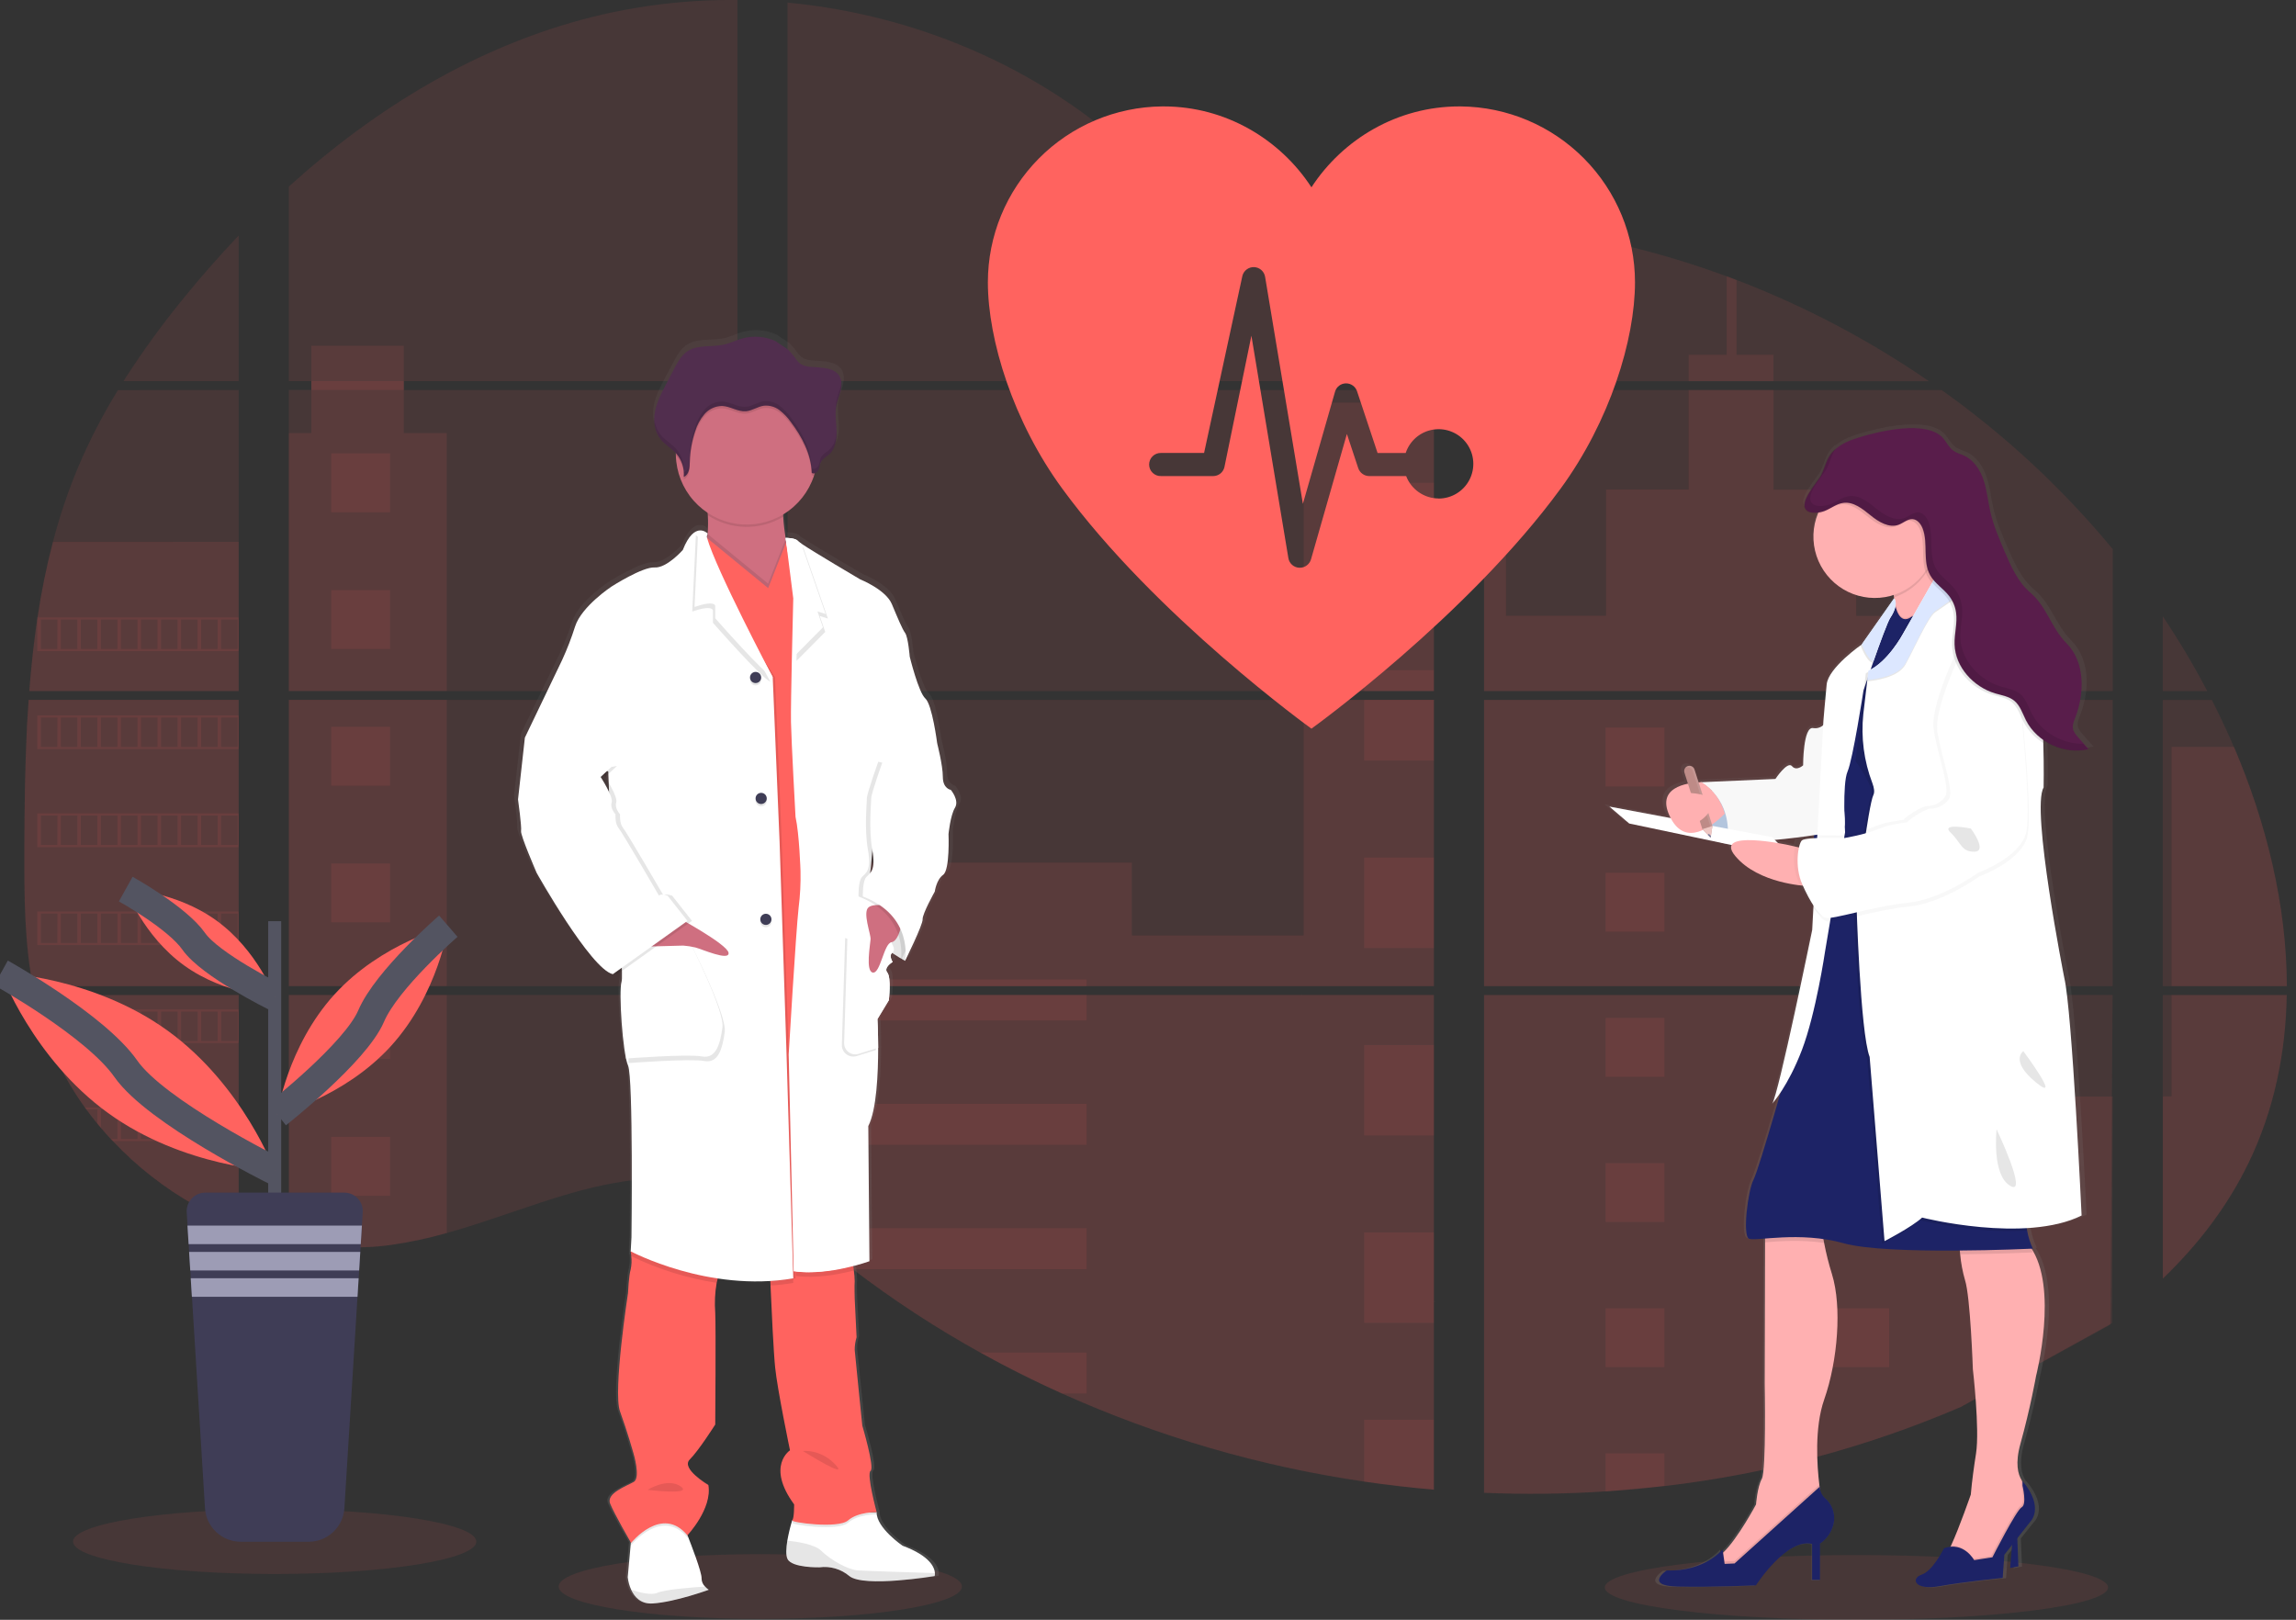 <svg width="163" height="115" viewBox="0 0 163 115" fill="none" xmlns="http://www.w3.org/2000/svg">
<rect x="0" y="0" width="163" height="115" fill="#333333" stroke="none"/>
<g clip-path="url(#clip0_25_603)">
<path opacity="0.1" d="M53.975 114.935C61.882 114.935 68.291 113.906 68.291 112.636C68.291 111.366 61.882 110.337 53.975 110.337C46.069 110.337 39.66 111.366 39.66 112.636C39.66 113.906 46.069 114.935 53.975 114.935Z" fill="#FF635F"/>
<path opacity="0.1" d="M131.794 115C141.66 115 149.658 113.971 149.658 112.701C149.658 111.431 141.66 110.401 131.794 110.401C121.928 110.401 113.93 111.431 113.93 112.701C113.93 113.971 121.928 115 131.794 115Z" fill="#FF635F"/>
<path opacity="0.1" d="M2.033 49.688H16.944V70.012H3.125C3.088 70.22 3.053 70.43 3.015 70.641H16.944V87.031C16.919 87.023 16.897 87.015 16.874 87.006C16.48 86.85 16.089 86.686 15.698 86.509L15.449 86.396C15.057 86.211 14.665 86.015 14.273 85.808C14.137 85.737 14 85.662 13.865 85.585C11.69 84.367 9.714 82.823 8.006 81.007C7.956 80.959 7.909 80.907 7.859 80.86C7.621 80.602 7.387 80.34 7.161 80.073L6.911 79.779C6.644 79.451 6.385 79.115 6.134 78.774C6.097 78.724 6.062 78.674 6.024 78.627C5.002 77.21 4.154 75.676 3.497 74.058C3.476 74.009 3.458 73.956 3.439 73.911C3.238 73.392 3.059 72.868 2.903 72.339C2.836 72.117 2.771 71.898 2.715 71.667C2.695 71.6 2.677 71.534 2.661 71.468C1.826 68.21 1.728 64.827 1.728 61.467C1.728 61.075 1.728 60.681 1.728 60.291C1.728 58.932 1.744 57.565 1.767 56.198C1.767 55.844 1.782 55.492 1.789 55.136C1.81 54.234 1.839 53.332 1.878 52.43C1.886 52.178 1.898 51.929 1.911 51.679C1.911 51.535 1.919 51.391 1.933 51.247C1.969 50.724 1.998 50.205 2.033 49.688Z" fill="#FF635F"/>
<path opacity="0.1" d="M16.944 27.06H8.765C10.095 24.979 11.547 22.979 13.116 21.071C14.331 19.578 15.613 18.124 16.944 16.722V27.06Z" fill="#FF635F"/>
<path opacity="0.1" d="M16.944 27.689V49.059H2.08C2.08 48.998 2.091 48.934 2.095 48.873C2.108 48.704 2.122 48.535 2.136 48.367C2.152 48.171 2.17 47.972 2.189 47.78C2.208 47.587 2.229 47.352 2.251 47.139C2.273 46.926 2.293 46.71 2.318 46.497C2.343 46.284 2.365 46.071 2.392 45.859C2.418 45.648 2.442 45.433 2.47 45.222C2.492 45.046 2.515 44.871 2.539 44.694C2.573 44.446 2.608 44.196 2.646 43.95C2.646 43.913 2.656 43.875 2.662 43.839C2.93 42.032 3.296 40.241 3.757 38.474C4.239 36.62 4.856 34.803 5.601 33.038C6.392 31.191 7.32 29.406 8.374 27.696L16.944 27.689Z" fill="#FF635F"/>
<path opacity="0.1" d="M20.504 49.687V70.012H52.352V49.687H20.504ZM20.504 70.639V88.093C20.686 88.131 20.867 88.168 21.046 88.199C21.29 88.246 21.533 88.288 21.781 88.325C21.828 88.333 21.876 88.34 21.928 88.344C22.025 88.361 22.125 88.374 22.222 88.387C22.467 88.421 22.711 88.449 22.956 88.471C23.072 88.482 23.19 88.493 23.307 88.501L23.591 88.523C23.745 88.535 23.898 88.544 24.049 88.549C24.143 88.549 24.237 88.557 24.334 88.56C24.408 88.56 24.481 88.56 24.558 88.56C24.634 88.56 24.743 88.56 24.835 88.56C24.962 88.56 25.088 88.56 25.213 88.56H25.382C25.508 88.56 25.635 88.56 25.759 88.549H25.768C25.855 88.549 25.943 88.549 26.031 88.537C26.056 88.538 26.08 88.538 26.105 88.537C26.178 88.537 26.252 88.537 26.322 88.526H26.374L26.866 88.488C27.027 88.474 27.19 88.454 27.355 88.437L27.69 88.397C29.053 88.206 30.4 87.919 31.723 87.539C34.694 86.711 37.6 85.551 40.569 84.702C44.408 83.608 48.65 83.07 52.359 84.408V70.639H20.504ZM52.352 27.06V0.001C48.865 -0.036 45.388 0.371 42.004 1.215C33.94 3.241 26.704 7.635 20.504 13.248V27.058H22.103V27.686H20.504V49.059H52.352V27.687H28.666V27.06H52.352ZM93.259 17.92C91.264 17.849 89.28 17.218 87.486 16.242C84.056 14.376 81.316 11.495 78.254 9.063C71.892 3.999 64.003 0.943 55.909 0.185V27.06H101.373L101.486 26.941L93.259 17.92ZM97.4 17.185L101.792 22.004V15.922C100.321 16.104 99.033 16.537 97.406 17.179L97.4 17.185ZM101.792 92.427V70.639H92.435C92.41 70.546 92.385 70.452 92.355 70.358C92.383 70.452 92.407 70.546 92.433 70.639H55.915V86.396C56.261 86.653 56.604 86.924 56.943 87.198C57.309 87.492 57.67 87.802 58.033 88.106L58.399 88.409C58.574 88.556 58.75 88.703 58.928 88.841C59.281 89.127 59.637 89.409 59.996 89.687C60.174 89.834 60.356 89.966 60.537 90.104C63.406 92.298 66.432 94.277 69.591 96.027C70.3 96.418 71.014 96.801 71.735 97.174C72.216 97.419 72.699 97.663 73.184 97.9C73.912 98.255 74.647 98.598 75.388 98.928C82.214 101.993 89.433 104.096 96.838 105.177C98.482 105.42 100.133 105.611 101.79 105.75V92.426H101.937L101.792 92.427ZM55.915 27.687V49.059H101.798V27.687H55.915ZM55.915 49.687V70.012H101.798V49.687H55.915ZM105.359 15.895V22.68L110.964 16.53C109.107 16.23 107.239 16.016 105.359 15.888V15.895ZM105.359 49.694V70.012H149.986V49.687L105.359 49.694ZM149.823 94.04L149.98 70.639H105.359V105.983C108.234 106.104 111.113 106.07 113.983 105.881H114.033C115.405 105.794 116.769 105.669 118.128 105.505H118.159C125.406 104.661 132.493 102.77 139.198 99.891M158.591 53.034C158.424 52.638 158.249 52.246 158.071 51.858C157.739 51.124 157.388 50.41 157.026 49.696H153.544V70.012H162.348C162.343 64.258 160.887 58.382 158.596 53.026L158.591 53.034ZM153.544 70.646V90.774C156.024 88.397 158.119 85.678 159.628 82.569C161.443 78.825 162.273 74.772 162.34 70.643L153.544 70.646ZM153.544 43.772V49.061H156.7C155.746 47.24 154.694 45.472 153.549 43.764L153.544 43.772ZM123.279 19.883C123.047 19.794 122.815 19.705 122.581 19.618C120.117 18.708 117.6 17.952 115.043 17.353L106.465 26.766L106.301 26.941L106.411 27.061H136.938C132.687 24.134 128.103 21.722 123.283 19.875L123.279 19.883ZM137.833 27.694H105.985L105.359 28.267V49.059H110.845H110.854H149.992V38.988C146.451 34.706 142.365 30.907 137.837 27.687L137.833 27.694Z" fill="#FF635F"/>
<path opacity="0.1" d="M16.944 38.468V49.059H2.08C2.08 48.998 2.091 48.935 2.095 48.873C2.108 48.704 2.122 48.535 2.136 48.367C2.152 48.171 2.17 47.972 2.189 47.78C2.208 47.587 2.229 47.352 2.251 47.139C2.273 46.926 2.293 46.71 2.318 46.497C2.343 46.284 2.365 46.071 2.392 45.86C2.418 45.648 2.442 45.434 2.47 45.222C2.492 45.046 2.515 44.871 2.539 44.694C2.573 44.446 2.608 44.196 2.646 43.95C2.646 43.913 2.656 43.875 2.662 43.839C2.93 42.032 3.296 40.241 3.757 38.474L16.944 38.468Z" fill="#FF635F"/>
<path opacity="0.1" d="M2.033 49.688H16.944V70.012H3.125C3.088 70.22 3.053 70.43 3.015 70.641H16.944V87.031C16.919 87.023 16.897 87.015 16.874 87.006C16.48 86.85 16.089 86.686 15.698 86.509L15.449 86.396C15.057 86.211 14.665 86.015 14.273 85.808C14.137 85.737 14 85.662 13.865 85.585C11.69 84.367 9.714 82.823 8.006 81.007C7.956 80.959 7.909 80.907 7.859 80.86C7.621 80.602 7.387 80.34 7.161 80.073L6.911 79.779C6.644 79.451 6.385 79.115 6.134 78.774C6.097 78.724 6.062 78.674 6.024 78.627C5.002 77.21 4.154 75.676 3.497 74.058C3.476 74.009 3.458 73.956 3.439 73.911C3.238 73.392 3.059 72.868 2.903 72.339C2.836 72.117 2.771 71.898 2.715 71.667C2.695 71.6 2.677 71.534 2.661 71.468C1.826 68.21 1.728 64.827 1.728 61.467C1.728 61.075 1.728 60.681 1.728 60.291C1.728 58.932 1.744 57.565 1.767 56.198C1.767 55.844 1.782 55.492 1.789 55.136C1.81 54.234 1.839 53.332 1.878 52.43C1.886 52.178 1.898 51.929 1.911 51.679C1.911 51.535 1.919 51.391 1.933 51.247C1.969 50.724 1.998 50.205 2.033 49.688Z" fill="#FF635F"/>
<path opacity="0.1" d="M31.716 30.747V49.059H20.504V30.747H22.103V24.547H28.664V30.747H31.716Z" fill="#FF635F"/>
<path opacity="0.1" d="M31.716 49.687H20.506V70.01H31.716V49.687Z" fill="#FF635F"/>
<path opacity="0.1" d="M20.504 70.641H31.716V87.536C30.393 87.916 29.045 88.203 27.683 88.393L27.348 88.434C27.183 88.453 27.02 88.469 26.858 88.486C26.697 88.502 26.529 88.513 26.366 88.524H26.315C26.244 88.524 26.168 88.532 26.099 88.534H26.024C25.936 88.534 25.848 88.543 25.759 88.546C25.635 88.553 25.51 88.555 25.382 88.556C25.328 88.556 25.276 88.556 25.222 88.556C25.095 88.556 24.971 88.556 24.844 88.556H24.567C24.491 88.556 24.419 88.556 24.342 88.556L24.058 88.546C23.911 88.546 23.753 88.53 23.6 88.519L23.318 88.499L22.966 88.466C22.72 88.444 22.474 88.416 22.232 88.383L21.938 88.341L21.791 88.321C21.546 88.283 21.303 88.242 21.056 88.195C20.876 88.164 20.697 88.126 20.514 88.089L20.504 70.641Z" fill="#FF635F"/>
<path opacity="0.1" d="M101.798 28.585H92.554V49.058H101.798V28.585Z" fill="#FF635F"/>
<path opacity="0.1" d="M101.799 49.687V70.012H55.915V61.245H80.355V66.416H92.554V49.687H101.799Z" fill="#FF635F"/>
<path opacity="0.1" d="M101.945 92.432H101.798V105.765C100.142 105.625 98.492 105.434 96.847 105.193C89.438 104.108 82.216 102.001 75.388 98.931C73.416 98.044 71.484 97.075 69.593 96.025C66.434 94.275 63.407 92.296 60.537 90.103C59.816 89.55 59.104 88.985 58.402 88.407C57.916 88.006 57.432 87.595 56.943 87.195C56.604 86.921 56.261 86.65 55.915 86.392V70.641H92.432C92.407 70.546 92.382 70.452 92.355 70.36C92.383 70.452 92.41 70.546 92.435 70.641H101.798V92.423C101.848 92.424 101.896 92.429 101.945 92.432Z" fill="#FF635F"/>
<path opacity="0.1" d="M125.907 27.06H119.884V25.188H122.584V19.612C122.818 19.698 123.051 19.785 123.283 19.875V25.188H125.907V27.06Z" fill="#FF635F"/>
<path opacity="0.1" d="M140.42 49.059H110.848C110.848 49.059 110.848 49.059 110.858 49.067L110.845 49.059H105.359V28.586H106.914V43.719H114.017V34.757H119.885V27.689H125.909V34.763H131.777V43.725H140.42V49.059Z" fill="#FF635F"/>
<path opacity="0.1" d="M105.359 49.687V70.012H140.42V49.687H105.359ZM149.938 93.936L149.986 77.848H140.42V70.649H105.359V105.983C108.234 106.104 111.113 106.07 113.983 105.881H114.033C115.405 105.794 116.769 105.669 118.128 105.505H118.159C125.406 104.661 132.493 102.77 139.198 99.891" fill="#FF635F"/>
<path opacity="0.1" d="M154.167 70.641H162.346C162.274 74.768 161.446 78.821 159.633 82.565C158.124 85.675 156.027 88.394 153.55 90.77V77.841H154.167V70.641Z" fill="#FF635F"/>
<path opacity="0.1" d="M162.351 70.012H154.167V53.026H158.596C160.887 58.382 162.343 64.258 162.351 70.012Z" fill="#FF635F"/>
<path opacity="0.1" d="M101.799 34.276H96.847V40.695H101.799V34.276Z" fill="#FF635F"/>
<path opacity="0.1" d="M101.799 47.581H96.847V49.06H101.799V47.581Z" fill="#FF635F"/>
<path opacity="0.1" d="M101.799 49.687H96.847V53.999H101.799V49.687Z" fill="#FF635F"/>
<path opacity="0.1" d="M101.799 60.886H96.847V67.305H101.799V60.886Z" fill="#FF635F"/>
<path opacity="0.1" d="M101.799 74.192H96.847V80.611H101.799V74.192Z" fill="#FF635F"/>
<path opacity="0.1" d="M101.798 92.423C101.848 92.423 101.896 92.423 101.945 92.432H101.798V93.923H96.847V87.497H101.798V92.423Z" fill="#FF635F"/>
<path opacity="0.1" d="M101.798 100.799V105.757C100.142 105.617 98.492 105.427 96.847 105.186V100.799H101.798Z" fill="#FF635F"/>
<path opacity="0.1" d="M77.14 69.54H55.915V70.012H77.14V69.54Z" fill="#FF635F"/>
<path opacity="0.1" d="M77.14 70.639H55.915V72.446H77.14V70.639Z" fill="#FF635F"/>
<path opacity="0.1" d="M77.14 78.37H55.915V81.276H77.14V78.37Z" fill="#FF635F"/>
<path opacity="0.1" d="M77.139 87.2V90.106H60.537C59.816 89.556 59.104 88.99 58.401 88.411C57.914 88.01 57.432 87.598 56.942 87.2H77.139Z" fill="#FF635F"/>
<path opacity="0.1" d="M77.139 96.028V98.931H75.386C73.416 98.043 71.485 97.074 69.593 96.024L77.139 96.028Z" fill="#FF635F"/>
<path opacity="0.1" d="M118.163 51.657H113.985V55.835H118.163V51.657Z" fill="#FF635F"/>
<path opacity="0.1" d="M27.693 32.189H23.515V36.367H27.693V32.189Z" fill="#FF635F"/>
<path opacity="0.1" d="M27.693 41.894H23.515V46.073H27.693V41.894Z" fill="#FF635F"/>
<path opacity="0.1" d="M27.693 51.6H23.515V55.778H27.693V51.6Z" fill="#FF635F"/>
<path opacity="0.1" d="M27.693 61.304H23.515V65.482H27.693V61.304Z" fill="#FF635F"/>
<path opacity="0.1" d="M27.693 71.009H23.515V75.188H27.693V71.009Z" fill="#FF635F"/>
<path opacity="0.1" d="M27.693 80.715H23.515V84.893H27.693V80.715Z" fill="#FF635F"/>
<path opacity="0.1" d="M134.114 51.657H129.936V55.835H134.114V51.657Z" fill="#FF635F"/>
<path opacity="0.1" d="M118.163 61.963H113.985V66.142H118.163V61.963Z" fill="#FF635F"/>
<path opacity="0.1" d="M134.114 61.963H129.936V66.142H134.114V61.963Z" fill="#FF635F"/>
<path opacity="0.1" d="M118.163 72.268H113.985V76.447H118.163V72.268Z" fill="#FF635F"/>
<path opacity="0.1" d="M134.114 72.268H129.936V76.447H134.114V72.268Z" fill="#FF635F"/>
<path opacity="0.1" d="M118.163 82.575H113.985V86.753H118.163V82.575Z" fill="#FF635F"/>
<path opacity="0.1" d="M134.114 82.575H129.936V86.753H134.114V82.575Z" fill="#FF635F"/>
<path opacity="0.1" d="M118.163 92.881H113.985V97.06H118.163V92.881Z" fill="#FF635F"/>
<path opacity="0.1" d="M134.114 92.881H129.936V97.06H134.114V92.881Z" fill="#FF635F"/>
<path opacity="0.1" d="M113.985 105.881V103.186H118.162V105.497L113.985 105.881Z" fill="#FF635F"/>
<path opacity="0.1" d="M2.645 43.836V46.227H16.944V43.836H2.645ZM4.07 46.077H2.903V43.983H4.078L4.07 46.077ZM5.493 46.077H4.318V43.983H5.493V46.077ZM6.914 46.077H5.739V43.983H6.914V46.077ZM8.338 46.077H7.164V43.983H8.339L8.338 46.077ZM9.76 46.077H8.585V43.983H9.76V46.077ZM11.184 46.077H10.008V43.983H11.184V46.077ZM12.607 46.077H11.432V43.983H12.607V46.077ZM14.029 46.077H12.854V43.983H14.029V46.077ZM15.451 46.077H14.276V43.983H15.451V46.077ZM16.874 46.077H15.698V43.983H16.874V46.077Z" fill="#FF635F"/>
<path opacity="0.1" d="M2.645 50.792V53.182H16.944V50.792H2.645ZM4.07 53.031H2.903V50.943H4.078L4.07 53.031ZM5.493 53.031H4.318V50.943H5.493V53.031ZM6.914 53.031H5.739V50.943H6.914V53.031ZM8.338 53.031H7.164V50.943H8.339L8.338 53.031ZM9.76 53.031H8.585V50.943H9.76V53.031ZM11.184 53.031H10.008V50.943H11.184V53.031ZM12.607 53.031H11.432V50.943H12.607V53.031ZM14.029 53.031H12.854V50.943H14.029V53.031ZM15.451 53.031H14.276V50.943H15.451V53.031ZM16.874 53.031H15.698V50.943H16.874V53.031Z" fill="#FF635F"/>
<path opacity="0.1" d="M2.645 57.75V60.145H16.944V57.75H2.645ZM4.07 59.989H2.903V57.9H4.078L4.07 59.989ZM5.493 59.989H4.318V57.9H5.493V59.989ZM6.914 59.989H5.739V57.9H6.914V59.989ZM8.338 59.989H7.164V57.9H8.339L8.338 59.989ZM9.76 59.989H8.585V57.9H9.76V59.989ZM11.184 59.989H10.008V57.9H11.184V59.989ZM12.607 59.989H11.432V57.9H12.607V59.989ZM14.029 59.989H12.854V57.9H14.029V59.989ZM15.451 59.989H14.276V57.9H15.451V59.989ZM16.874 59.989H15.698V57.9H16.874V59.989Z" fill="#FF635F"/>
<path opacity="0.1" d="M2.645 64.708V67.096H16.944V64.708H2.645ZM4.07 66.947H2.903V64.856H4.078L4.07 66.947ZM5.493 66.947H4.318V64.856H5.493V66.947ZM6.914 66.947H5.739V64.856H6.914V66.947ZM8.338 66.947H7.164V64.856H8.339L8.338 66.947ZM9.76 66.947H8.585V64.856H9.76V66.947ZM11.184 66.947H10.008V64.856H11.184V66.947ZM12.607 66.947H11.432V64.856H12.607V66.947ZM14.029 66.947H12.854V64.856H14.029V66.947ZM15.451 66.947H14.276V64.856H15.451V66.947ZM16.874 66.947H15.698V64.856H16.874V66.947Z" fill="#FF635F"/>
<path opacity="0.1" d="M2.706 71.665C2.764 71.889 2.828 72.114 2.896 72.336V71.814H4.071V73.904H3.442C3.461 73.952 3.481 74.005 3.5 74.05H16.944V71.665H2.706ZM5.498 73.904H4.322V71.814H5.498V73.904ZM6.918 73.904H5.743V71.814H6.918V73.904ZM8.342 73.904H7.164V71.814H8.339L8.342 73.904ZM9.764 73.904H8.589V71.814H9.764V73.904ZM11.188 73.904H10.013V71.814H11.188V73.904ZM12.612 73.904H11.436V71.814H12.612V73.904ZM14.034 73.904H12.858V71.814H14.034V73.904ZM15.456 73.904H14.281V71.814H15.456V73.904ZM16.878 73.904H15.703V71.814H16.878V73.904Z" fill="#FF635F"/>
<path opacity="0.1" d="M6.027 78.623C6.063 78.67 6.099 78.722 6.137 78.769H6.914V79.773C6.998 79.873 7.08 79.973 7.165 80.067V78.764H8.341V80.86H7.865C7.912 80.909 7.957 80.96 8.012 81.007H16.949V78.623H6.027ZM9.76 80.86H8.585V78.772H9.76V80.86ZM11.184 80.86H10.008V78.772H11.184V80.86ZM12.607 80.86H11.432V78.772H12.607V80.86ZM14.029 80.86H12.854V78.772H14.029V80.86ZM15.452 80.86H14.276V78.772H15.452V80.86ZM16.874 80.86H15.698V78.772H16.874V80.86Z" fill="#FF635F"/>
<path opacity="0.1" d="M13.871 85.579C14.004 85.656 14.141 85.726 14.279 85.803V85.729H15.454V86.39L15.704 86.506V85.729H16.88V87C16.902 87.011 16.926 87.02 16.95 87.026V85.579H13.871Z" fill="#FF635F"/>
<path opacity="0.1" d="M92.355 70.358C92.383 70.452 92.407 70.546 92.433 70.639C92.41 70.546 92.385 70.452 92.355 70.358ZM22.108 27.055V27.683H28.671V27.055H22.108ZM92.355 70.358C92.383 70.452 92.407 70.546 92.433 70.639C92.41 70.546 92.385 70.452 92.355 70.358ZM92.355 70.358C92.383 70.452 92.407 70.546 92.433 70.639C92.41 70.546 92.385 70.452 92.355 70.358Z" fill="#FF635F"/>
<path d="M67.818 55.781C67.818 55.781 67.239 55.7 67.239 54.857C67.239 54.014 66.825 52.439 66.825 52.439C66.825 52.431 66.466 49.696 65.971 49.261C65.476 48.826 64.84 46.272 64.84 46.272C64.84 46.272 64.731 44.887 64.51 44.589C64.288 44.291 63.988 43.56 63.546 42.519C63.103 41.477 61.26 40.756 61.26 40.756C61.26 40.756 57.926 38.822 56.981 38.192C56.895 38.14 56.815 38.08 56.742 38.011C56.577 37.795 55.86 37.791 55.86 37.791C55.785 37.318 55.714 36.774 55.69 36.282C55.69 36.229 55.69 36.176 55.683 36.123C56.736 35.501 57.529 34.519 57.917 33.358C57.935 33.302 57.95 33.244 57.966 33.188C58.029 33.167 58.087 33.133 58.136 33.089C58.186 33.044 58.225 32.99 58.252 32.929C58.337 32.74 58.339 32.518 58.445 32.342C58.568 32.133 58.803 32.021 58.988 31.864C59.456 31.467 59.576 30.799 59.554 30.191C59.539 29.698 59.46 29.202 59.491 28.713L59.5 28.589C59.508 28.516 59.519 28.442 59.532 28.372C59.604 28.007 59.761 27.664 59.849 27.302C59.937 26.941 59.946 26.534 59.74 26.222C59.439 25.765 58.812 25.674 58.261 25.627C57.637 25.574 57.078 25.643 56.679 25.125C56.492 24.854 56.281 24.6 56.05 24.365C55.968 24.289 55.168 23.801 55.168 23.769C54.388 23.407 53.504 23.34 52.678 23.578C52.264 23.698 51.873 23.895 51.453 23.994C50.546 24.208 49.503 23.976 48.733 24.494C48.304 24.788 48.047 25.256 47.806 25.711C47.61 26.086 47.411 26.461 47.21 26.835C46.885 27.451 46.554 28.076 46.418 28.758C46.389 28.907 46.371 29.057 46.365 29.208V29.215C46.365 29.269 46.365 29.324 46.365 29.378V29.447C46.365 29.499 46.365 29.549 46.374 29.594C46.383 29.64 46.381 29.654 46.386 29.685C46.39 29.716 46.397 29.785 46.406 29.832C46.415 29.879 46.432 29.961 46.45 30.026C46.458 30.054 46.468 30.08 46.477 30.107C46.491 30.157 46.509 30.205 46.528 30.254C46.538 30.279 46.549 30.305 46.56 30.33C46.582 30.382 46.609 30.431 46.635 30.477C46.647 30.498 46.656 30.517 46.668 30.536C46.709 30.604 46.754 30.67 46.803 30.733C47.117 31.125 47.58 31.375 47.922 31.742C47.922 31.757 47.922 31.771 47.922 31.785C47.922 31.826 47.922 31.866 47.922 31.907C47.941 32.726 48.158 33.528 48.557 34.244C48.956 34.959 49.524 35.567 50.211 36.013C50.211 36.069 50.219 36.126 50.222 36.182C50.25 36.618 50.245 37.056 50.205 37.491C50.146 37.421 50.071 37.364 49.986 37.327C49.902 37.289 49.81 37.271 49.718 37.274C49.654 37.27 49.591 37.276 49.53 37.29L49.516 37.279V37.293C49.193 37.372 48.795 37.709 48.414 38.665C48.414 38.665 47.257 39.97 46.375 39.915C45.494 39.861 43.262 41.273 43.262 41.273C43.262 41.273 41.085 42.686 40.617 44.126C40.356 44.942 40.043 45.741 39.68 46.518L36.989 52.064L36.492 56.464C36.492 56.464 36.767 58.421 36.712 58.719C36.658 59.018 37.842 61.708 37.842 61.708C37.842 61.708 41.755 68.582 43.353 68.935L43.468 68.854C43.536 68.89 43.609 68.917 43.684 68.935L44.013 68.703C44.032 68.961 44.024 69.222 43.988 69.478C43.767 70.157 44.07 74.587 44.455 75.455C44.84 76.323 44.703 87.708 44.703 87.708L44.649 88.713C44.649 88.713 44.649 88.746 44.662 88.801L44.649 89.039L44.689 89.06C44.73 89.379 44.716 89.702 44.649 90.016C44.511 90.457 44.455 91.703 44.455 91.703C44.455 91.703 43.355 98.737 43.876 100.151C44.398 101.564 44.841 103.113 44.841 103.113C44.841 103.113 45.392 104.876 44.868 105.177C44.343 105.478 42.852 105.984 43.159 106.718C43.438 107.397 44.498 109.216 44.655 109.482L44.642 109.621L44.426 111.962C44.461 112.271 44.544 112.572 44.674 112.855C44.91 113.365 45.37 113.894 46.245 113.836C46.391 113.826 46.562 113.809 46.726 113.786C48.326 113.572 50.297 112.858 50.297 112.858C50.194 112.793 50.1 112.715 50.017 112.627C49.939 112.551 49.876 112.46 49.834 112.359C49.792 112.258 49.771 112.149 49.772 112.04C49.795 111.614 48.998 109.583 48.799 109.084C48.769 109.012 48.752 108.97 48.752 108.97C48.752 108.97 50.571 107.069 50.269 105.384C50.269 105.384 48.256 104.209 48.918 103.564C49.581 102.919 50.765 101.066 50.765 101.066C50.765 101.066 50.82 94.139 50.765 93.105C50.709 92.387 50.743 91.665 50.867 90.955C50.889 90.848 50.915 90.744 50.943 90.641C51.859 90.778 52.784 90.848 53.711 90.851C54.049 90.851 54.393 90.851 54.739 90.83C54.739 90.928 54.744 91.034 54.753 91.148C54.829 92.864 54.971 95.873 55.088 96.991C55.252 98.594 56.162 102.913 56.162 102.913C56.162 102.913 54.426 104.027 56.464 106.771C56.464 106.771 56.464 107.766 56.329 107.91C56.185 108.38 56.069 108.859 55.981 109.344C55.896 109.861 55.86 110.384 55.998 110.656C56.329 111.305 58.312 111.252 58.312 111.252L58.361 111.243C58.735 111.205 59.114 111.241 59.474 111.349C59.835 111.458 60.17 111.637 60.46 111.877C61.214 112.482 64.075 112.216 65.623 112.023C66.23 111.947 66.635 111.877 66.635 111.877C66.655 111.808 66.662 111.736 66.656 111.665C66.64 111.284 66.342 110.45 64.32 109.705C64.32 109.705 62.419 108.427 62.445 107.313H62.406H62.185C62.345 107.304 62.448 107.313 62.448 107.313C62.448 107.313 61.703 104.595 62.008 104.375C62.312 104.154 61.401 101.143 61.401 101.143C61.401 101.143 60.879 96.088 60.851 95.734C60.852 95.431 60.898 95.129 60.988 94.838L60.851 92.067C60.851 92.067 60.825 91.146 60.851 90.846C60.847 90.586 60.826 90.327 60.788 90.069C60.775 89.966 60.762 89.859 60.747 89.753C61.459 89.573 61.922 89.405 61.922 89.405L61.84 79.76C62.445 78.585 62.557 76.006 62.554 74.177C62.554 73.001 62.501 72.132 62.501 72.132L63.328 70.782C63.328 70.782 63.519 69.165 63.217 68.811C63.083 68.651 63.143 68.485 63.253 68.349C63.311 68.303 63.371 68.262 63.434 68.225C63.434 68.225 63.425 68.212 63.415 68.193C63.473 68.145 63.534 68.101 63.599 68.062C63.599 68.062 63.305 67.607 63.568 67.414C63.815 67.582 64.035 67.708 64.203 67.811C64.191 67.918 64.179 67.98 64.179 67.98L64.249 67.833C64.411 67.924 64.51 67.98 64.51 67.98C64.51 67.98 65.805 65.398 65.778 65.018C65.75 64.637 66.659 63.035 66.659 63.035C66.659 63.035 66.769 62.193 67.266 61.84C67.762 61.487 67.651 58.932 67.651 58.932C67.651 58.932 67.789 57.601 68.119 57.058C68.45 56.514 67.818 55.781 67.818 55.781ZM43.024 54.648L43.049 55.264C42.902 55.027 42.796 54.857 42.796 54.857L43.024 54.648Z" fill="url(#paint0_linear_25_603)"/>
<path d="M64.58 66.865L64.263 68.216C64.263 68.216 61.721 66.919 61.263 65.271C60.804 63.622 62.03 62.996 62.03 62.996L64.398 64L64.58 66.865Z" fill="white"/>
<path opacity="0.1" d="M64.58 66.865L64.263 68.216C64.263 68.216 61.721 66.919 61.263 65.271C60.804 63.622 62.03 62.996 62.03 62.996L64.398 64L64.58 66.865Z" fill="black"/>
<path d="M50.316 112.867C50.316 112.867 47.965 113.731 46.349 113.839C45.491 113.897 45.04 113.371 44.808 112.864C44.681 112.582 44.599 112.282 44.565 111.975L44.775 109.646L44.887 108.406L48.321 107.514L48.807 109.001L48.852 109.114C49.048 109.611 49.831 111.631 49.807 112.053C49.806 112.161 49.827 112.268 49.869 112.368C49.91 112.467 49.971 112.558 50.048 112.633C50.127 112.722 50.217 112.801 50.316 112.867Z" fill="white"/>
<path d="M66.373 111.682C66.378 111.753 66.371 111.824 66.352 111.893C66.352 111.893 61.324 112.731 60.296 111.893C60.006 111.648 59.668 111.466 59.304 111.359C58.939 111.252 58.557 111.223 58.18 111.273C58.18 111.273 56.235 111.325 55.91 110.685C55.775 110.416 55.81 109.894 55.894 109.38C55.98 108.898 56.093 108.422 56.235 107.954L56.313 107.892L56.776 107.52L62.194 107.36H62.235C62.209 108.468 64.075 109.739 64.075 109.739C66.057 110.473 66.349 111.303 66.373 111.682Z" fill="white"/>
<path opacity="0.1" d="M66.373 111.683C66.378 111.753 66.37 111.825 66.35 111.893C66.35 111.893 61.324 112.732 60.296 111.893C60.006 111.648 59.668 111.466 59.304 111.359C58.94 111.253 58.558 111.223 58.182 111.273C58.182 111.273 56.235 111.326 55.912 110.685C55.777 110.415 55.81 109.895 55.894 109.38C56.643 109.455 57.826 109.642 58.29 110.087C58.993 110.764 60.183 111.44 60.913 111.493C61.484 111.53 64.903 111.639 66.373 111.683Z" fill="black"/>
<path opacity="0.1" d="M50.316 112.867C50.316 112.867 47.965 113.731 46.349 113.839C45.491 113.897 45.04 113.371 44.809 112.862C45.407 113.064 46.237 113.275 46.673 113.081C47.191 112.852 49.024 112.704 50.053 112.64C50.131 112.726 50.219 112.802 50.316 112.867Z" fill="black"/>
<path d="M53.803 43.249C51.864 42.495 49.37 40.005 49.992 38.841C50.131 38.548 50.213 38.231 50.235 37.907C50.275 37.467 50.281 37.025 50.252 36.584C50.209 35.863 50.122 35.145 49.992 34.434C49.992 34.434 56.047 34.57 55.694 35.462C55.592 35.724 55.575 36.178 55.603 36.686C55.631 37.194 55.705 37.769 55.781 38.255C55.887 38.922 55.993 39.43 55.993 39.43C55.993 39.43 55.622 39.949 55.405 39.977C55.188 40.005 56.586 44.323 53.803 43.249Z" fill="#CF6F80"/>
<path opacity="0.1" d="M48.848 109.114L48.802 109.164C46.992 106.975 44.803 109.704 44.803 109.704L44.771 109.646L44.883 108.406L48.316 107.514L48.802 109.001L48.848 109.114Z" fill="black"/>
<path opacity="0.1" d="M62.237 107.514C62.237 107.514 60.914 107.486 60.209 108.109C59.504 108.732 56.096 108.245 56.242 108.109C56.286 108.042 56.312 107.966 56.319 107.886L56.782 107.514L62.2 107.354C62.221 107.453 62.237 107.514 62.237 107.514Z" fill="black"/>
<path d="M51.1 90.323C51.002 90.567 50.927 90.819 50.877 91.077C50.754 91.783 50.72 92.502 50.776 93.216C50.83 94.245 50.776 101.137 50.776 101.137C50.776 101.137 49.613 102.975 48.965 103.622C48.318 104.27 50.288 105.434 50.288 105.434C50.581 107.109 48.801 109.001 48.801 109.001C46.991 106.812 44.802 109.542 44.802 109.542C44.802 109.542 43.612 107.485 43.315 106.75C43.018 106.016 44.477 105.507 44.99 105.209C45.502 104.911 44.965 103.152 44.965 103.152C44.965 103.152 44.531 101.611 44.017 100.205C43.503 98.799 44.584 91.8 44.584 91.8C44.584 91.8 44.64 90.557 44.774 90.124C44.841 89.811 44.855 89.489 44.813 89.171C44.805 89.064 44.794 88.975 44.787 88.914C44.78 88.854 44.774 88.826 44.774 88.826L44.794 88.791L45.529 87.422C45.529 87.422 51.453 89.461 51.1 90.323Z" fill="#FF635F"/>
<path d="M62.237 107.353C62.237 107.353 60.914 107.325 60.209 107.941C59.504 108.556 56.095 108.076 56.242 107.941C56.389 107.805 56.377 106.805 56.377 106.805C54.378 104.075 56.084 102.967 56.084 102.967C56.084 102.967 55.19 98.67 55.029 97.076C54.916 95.962 54.776 92.969 54.701 91.261C54.669 90.526 54.65 90.021 54.65 90.021L56.283 89.692L56.494 89.649L60.434 88.859C60.434 88.859 60.543 89.593 60.616 90.194C60.653 90.451 60.673 90.709 60.678 90.968C60.651 91.262 60.678 92.182 60.678 92.182L60.812 94.94C60.724 95.229 60.679 95.529 60.678 95.832C60.704 96.183 61.217 101.21 61.217 101.21C61.217 101.21 62.109 104.21 61.805 104.426C61.501 104.642 62.237 107.353 62.237 107.353Z" fill="#FF635F"/>
<path opacity="0.1" d="M55.694 35.462C55.592 35.724 55.575 36.178 55.603 36.686C54.792 37.174 53.86 37.424 52.913 37.406C51.967 37.389 51.045 37.104 50.252 36.586C50.209 35.864 50.122 35.145 49.992 34.434C49.992 34.434 56.047 34.567 55.694 35.462Z" fill="black"/>
<path d="M58.035 32.215C58.036 32.745 57.953 33.271 57.788 33.774C57.42 34.901 56.665 35.862 55.657 36.487C54.649 37.112 53.452 37.36 52.279 37.188C51.106 37.016 50.031 36.434 49.245 35.546C48.458 34.658 48.011 33.521 47.983 32.336C47.983 32.294 47.983 32.256 47.983 32.215C47.971 31.548 48.093 30.885 48.34 30.265C48.588 29.645 48.956 29.081 49.424 28.605C49.892 28.129 50.45 27.751 51.066 27.492C51.681 27.235 52.342 27.102 53.009 27.102C53.677 27.102 54.338 27.235 54.953 27.492C55.569 27.751 56.127 28.129 56.595 28.605C57.063 29.081 57.431 29.645 57.679 30.265C57.926 30.885 58.048 31.548 58.036 32.215H58.035Z" fill="#CF6F80"/>
<path opacity="0.1" d="M53.803 43.249C51.864 42.495 49.37 40.005 49.992 38.841C50.131 38.547 50.213 38.231 50.235 37.907L52.89 40.089L54.532 41.436L55.781 38.256C55.887 38.923 55.993 39.432 55.993 39.432C55.993 39.432 55.622 39.95 55.405 39.978C55.188 40.006 56.586 44.323 53.803 43.249Z" fill="black"/>
<path d="M60.669 52.891L58.452 90.135L55.561 90.325L48.074 68.729L49.302 43.09L49.56 37.673L52.89 40.407L54.534 41.755L55.819 38.483L58.21 40.566L60.669 52.891Z" fill="#FF635F"/>
<path opacity="0.1" d="M51.1 90.323C51.002 90.567 50.927 90.819 50.877 91.077C48.773 90.752 46.73 90.114 44.815 89.183L44.775 89.163L44.788 88.926L44.796 88.803L45.53 87.433C45.53 87.433 51.453 89.461 51.1 90.323Z" fill="black"/>
<path opacity="0.1" d="M56.317 91.083C55.779 91.174 55.237 91.236 54.692 91.268C54.66 90.534 54.641 90.028 54.641 90.028L56.275 89.699L56.317 91.083Z" fill="black"/>
<path opacity="0.1" d="M60.607 90.201C59.563 90.473 57.95 90.779 56.505 90.588L56.485 89.656L60.425 88.866C60.425 88.866 60.534 89.593 60.607 90.201Z" fill="black"/>
<path opacity="0.1" d="M56.479 90.758C50.455 91.787 44.938 88.838 44.938 88.838L44.991 87.839C44.991 87.839 45.128 76.513 44.749 75.644C44.37 74.776 44.075 70.373 44.289 69.697C44.504 69.021 43.506 58.887 43.506 58.887L43.344 54.773L37.429 52.377L40.074 46.864C40.431 46.092 40.738 45.297 40.994 44.484C41.453 43.053 43.588 41.647 43.588 41.647C43.588 41.647 45.777 40.243 46.643 40.296C47.508 40.349 48.642 39.053 48.642 39.053C49.48 36.918 50.238 37.885 50.238 37.885C50.238 37.986 50.238 37.885 50.197 38.2C49.903 40.544 54.948 47.949 55.02 48.079L55.5 59.783L55.987 74.594L56.479 90.758Z" fill="black"/>
<path d="M56.317 90.758C50.294 91.787 44.775 88.838 44.775 88.838L44.83 87.839C44.83 87.839 44.966 76.513 44.586 75.644C44.205 74.776 43.911 70.373 44.127 69.697C44.343 69.021 43.344 58.887 43.344 58.887L43.181 54.773L37.263 52.368L39.908 46.856C40.264 46.082 40.571 45.287 40.828 44.475C41.286 43.044 43.422 41.638 43.422 41.638C43.422 41.638 45.611 40.234 46.475 40.287C47.339 40.34 48.475 39.044 48.475 39.044C49.314 36.909 50.238 37.876 50.238 37.876C50.238 37.977 50.15 38.023 50.197 38.192C50.843 40.465 54.786 47.94 54.858 48.071L55.345 59.774L55.831 74.585L56.317 90.758Z" fill="white"/>
<path opacity="0.1" d="M54.694 48.404C54.046 48.134 50.614 44.215 50.614 44.215V43.324C50.489 43.03 49.747 43.209 49.145 43.415L49.403 37.998L49.697 38.242C50.341 40.513 54.619 48.273 54.694 48.404Z" fill="black"/>
<path d="M54.857 48.079C54.208 47.809 50.776 43.891 50.776 43.891V42.999C50.651 42.705 49.909 42.884 49.306 43.09L49.566 37.673L49.86 37.917C50.505 40.188 54.785 47.95 54.857 48.079Z" fill="white"/>
<path opacity="0.1" d="M44.938 67.621C45.019 67.621 49.127 67.189 49.127 67.189C49.127 67.189 51.614 72.08 51.451 73.27C51.288 74.46 50.993 75.514 49.992 75.327C48.992 75.141 44.608 75.474 44.608 75.474L44.938 67.621Z" fill="black"/>
<path d="M44.775 67.297C44.856 67.297 48.964 66.865 48.964 66.865C48.964 66.865 51.45 71.757 51.288 72.946C51.127 74.134 50.828 75.189 49.829 75.003C48.83 74.816 44.445 75.15 44.445 75.15L44.775 67.297Z" fill="white"/>
<path d="M47.871 65C47.871 65 51.641 67.026 51.722 67.645C51.803 68.263 49.803 67.374 49.371 67.267C49.087 67.199 48.797 67.153 48.506 67.132L45.624 67.21L47.871 65Z" fill="#CF6F80"/>
<path opacity="0.1" d="M53.642 48.657C53.861 48.657 54.039 48.479 54.039 48.26C54.039 48.041 53.861 47.864 53.642 47.864C53.423 47.864 53.245 48.041 53.245 48.26C53.245 48.479 53.423 48.657 53.642 48.657Z" fill="black"/>
<path d="M53.642 48.495C53.861 48.495 54.039 48.318 54.039 48.099C54.039 47.88 53.861 47.702 53.642 47.702C53.423 47.702 53.245 47.88 53.245 48.099C53.245 48.318 53.423 48.495 53.642 48.495Z" fill="#3F3D56"/>
<path opacity="0.1" d="M54.372 65.829C54.591 65.829 54.769 65.651 54.769 65.432C54.769 65.213 54.591 65.035 54.372 65.035C54.153 65.035 53.975 65.213 53.975 65.432C53.975 65.651 54.153 65.829 54.372 65.829Z" fill="black"/>
<path d="M54.372 65.666C54.591 65.666 54.769 65.488 54.769 65.269C54.769 65.05 54.591 64.873 54.372 64.873C54.153 64.873 53.975 65.05 53.975 65.269C53.975 65.488 54.153 65.666 54.372 65.666Z" fill="#3F3D56"/>
<path opacity="0.1" d="M54.037 57.243C54.256 57.243 54.434 57.065 54.434 56.846C54.434 56.627 54.256 56.45 54.037 56.45C53.818 56.45 53.64 56.627 53.64 56.846C53.64 57.065 53.818 57.243 54.037 57.243Z" fill="black"/>
<path d="M54.037 57.081C54.256 57.081 54.434 56.904 54.434 56.684C54.434 56.465 54.256 56.288 54.037 56.288C53.818 56.288 53.64 56.465 53.64 56.684C53.64 56.904 53.818 57.081 54.037 57.081Z" fill="#3F3D56"/>
<path d="M63.181 67.05C63.181 67.05 63.452 67.455 63.181 67.645C62.911 67.834 63.208 68.293 63.208 68.293C63.208 68.293 62.533 68.688 62.83 69.043C63.127 69.399 62.939 71.005 62.939 71.005L62.128 72.348C62.128 72.348 62.176 73.213 62.179 74.382C62.179 76.207 62.072 78.772 61.479 79.942L61.561 89.537C61.561 89.537 58.721 90.575 56.344 90.259L55.991 74.862C55.991 74.862 56.505 66.13 56.695 64.455C56.806 63.586 56.851 62.709 56.83 61.833C56.83 61.833 56.749 59.212 56.477 57.995C56.477 57.995 56.184 52.725 56.154 51.266C56.141 50.568 56.178 48.532 56.219 46.596C56.264 44.478 56.316 42.482 56.316 42.482L55.78 38.239C55.78 38.239 56.316 38.184 56.477 38.4C56.55 38.468 56.629 38.529 56.712 38.581C57.638 39.207 60.908 41.132 60.908 41.132C60.908 41.132 62.719 41.852 63.152 42.883C63.585 43.914 63.887 44.646 64.097 44.94C64.307 45.234 64.421 46.615 64.421 46.615C64.421 46.615 65.044 49.156 65.531 49.587C66.017 50.017 66.373 52.756 66.373 52.756L62.075 56.135C62.075 56.135 61.697 61.756 61.617 61.974C61.536 62.191 63.181 67.05 63.181 67.05Z" fill="white"/>
<path d="M63.344 67.05C63.344 67.05 63.613 67.455 63.344 67.645C63.076 67.834 63.37 68.293 63.37 68.293C63.37 68.293 62.7 68.692 62.993 69.048C63.287 69.403 63.102 71.009 63.102 71.009L62.291 72.352C62.291 72.352 62.34 73.218 62.344 74.387C62.344 76.212 62.237 78.777 61.643 79.947L61.724 89.542C61.724 89.542 58.88 90.579 56.505 90.263L56.154 74.866C56.154 74.866 56.668 66.135 56.858 64.46C56.969 63.59 57.014 62.714 56.992 61.837C56.992 61.837 56.911 59.216 56.641 58C56.641 58 56.347 52.73 56.316 51.271C56.303 50.573 56.341 48.536 56.38 46.6C56.426 44.483 56.477 42.486 56.477 42.486L55.769 38.186C55.769 38.186 56.477 38.186 56.641 38.405C56.712 38.473 56.791 38.534 56.876 38.586C57.801 39.212 61.073 41.136 61.073 41.136C61.073 41.136 62.882 41.856 63.315 42.888C63.748 43.919 64.05 44.651 64.261 44.944C64.473 45.238 64.585 46.619 64.585 46.619C64.585 46.619 65.207 49.161 65.694 49.591C66.18 50.022 66.531 52.755 66.531 52.755L62.234 56.134C62.234 56.134 61.856 61.755 61.774 61.972C61.692 62.19 63.344 67.05 63.344 67.05Z" fill="white"/>
<path opacity="0.1" d="M58.198 43.733L58.586 44.865L56.544 46.922C56.589 44.806 56.641 42.808 56.641 42.808L55.932 38.508C55.932 38.508 56.641 38.508 56.804 38.727C56.875 38.795 56.954 38.855 57.039 38.906L58.775 43.916L58.198 43.733Z" fill="black"/>
<path d="M58.035 43.409L58.424 44.54L56.382 46.597C56.428 44.48 56.479 42.483 56.479 42.483L55.769 38.183C55.769 38.183 56.479 38.183 56.641 38.402C56.713 38.47 56.791 38.531 56.876 38.583L58.614 43.591L58.035 43.409Z" fill="white"/>
<path opacity="0.1" d="M58.035 32.215C58.036 32.745 57.953 33.271 57.788 33.774C57.76 33.778 57.732 33.777 57.705 33.77C57.677 33.763 57.652 33.751 57.629 33.734C57.591 32.412 56.94 31.171 56.139 30.114C55.915 29.795 55.642 29.513 55.331 29.277C55.017 29.041 54.627 28.93 54.236 28.967C53.795 29.027 53.405 29.327 52.96 29.365C52.373 29.413 51.846 29.006 51.263 28.986C51.026 28.988 50.792 29.041 50.577 29.141C50.362 29.241 50.171 29.385 50.016 29.565C49.709 29.927 49.482 30.349 49.347 30.805C49.116 31.495 48.991 32.216 48.974 32.944C48.967 33.355 48.927 33.871 48.545 34.021C48.574 33.718 48.54 33.413 48.444 33.124C48.349 32.836 48.195 32.57 47.991 32.344L47.983 32.336C47.983 32.294 47.983 32.256 47.983 32.215C47.971 31.548 48.093 30.885 48.34 30.265C48.588 29.645 48.956 29.081 49.424 28.605C49.892 28.129 50.45 27.751 51.066 27.492C51.681 27.235 52.342 27.102 53.009 27.102C53.677 27.102 54.338 27.235 54.953 27.492C55.569 27.751 56.127 28.129 56.595 28.605C57.063 29.081 57.431 29.645 57.679 30.265C57.926 30.885 58.048 31.548 58.036 32.215H58.035Z" fill="black"/>
<path d="M55.09 24.233C54.327 23.874 53.459 23.806 52.649 24.042C52.242 24.163 51.858 24.358 51.445 24.456C50.564 24.669 49.535 24.439 48.779 24.954C48.359 25.248 48.106 25.712 47.871 26.164L47.283 27.283C46.963 27.896 46.64 28.519 46.506 29.193C46.372 29.867 46.453 30.623 46.881 31.165C47.192 31.56 47.652 31.808 47.99 32.18C48.192 32.406 48.346 32.672 48.441 32.96C48.536 33.248 48.571 33.553 48.542 33.855C48.926 33.708 48.962 33.191 48.971 32.779C48.988 32.052 49.114 31.331 49.344 30.64C49.479 30.185 49.706 29.762 50.013 29.4C50.168 29.221 50.359 29.076 50.574 28.977C50.789 28.877 51.023 28.824 51.26 28.821C51.848 28.842 52.376 29.247 52.957 29.199C53.398 29.162 53.789 28.861 54.233 28.802C54.624 28.765 55.015 28.876 55.328 29.112C55.639 29.348 55.911 29.631 56.135 29.95C56.937 31.006 57.588 32.245 57.626 33.57C57.792 33.692 58.032 33.533 58.114 33.345C58.196 33.157 58.199 32.937 58.304 32.757C58.424 32.55 58.655 32.44 58.836 32.284C59.294 31.889 59.408 31.224 59.391 30.62C59.373 30.016 59.256 29.403 59.37 28.81C59.439 28.445 59.595 28.104 59.68 27.744C59.766 27.384 59.776 26.98 59.575 26.67C59.281 26.215 58.662 26.125 58.123 26.083C57.51 26.03 56.962 26.098 56.572 25.582C56.388 25.313 56.182 25.06 55.954 24.827C55.877 24.75 55.09 24.265 55.09 24.233Z" fill="#512E4E"/>
<path opacity="0.1" d="M39.122 55.215L37.587 52.377L37.1 56.757C37.1 56.757 37.37 58.702 37.316 59C37.262 59.298 38.424 61.972 38.424 61.972C38.424 61.972 42.263 68.81 43.831 69.162L49.127 65.378L47.722 63.594C47.722 63.594 47.236 63.405 47.114 63.594C47.114 63.594 44.506 59.107 44.236 58.783C43.966 58.458 44.019 57.81 44.019 57.81C44.019 57.81 43.613 57.378 43.748 56.973C43.883 56.567 42.965 55.161 42.965 55.161L43.803 54.378L39.122 55.215Z" fill="black"/>
<path d="M37.667 52.054L37.262 52.377L36.776 56.757C36.776 56.757 37.046 58.702 36.992 59C36.937 59.298 38.101 61.972 38.101 61.972C38.101 61.972 41.938 68.81 43.506 69.162L48.804 65.378L47.398 63.594C47.398 63.594 46.911 63.405 46.789 63.594C46.789 63.594 44.182 59.107 43.911 58.783C43.641 58.458 43.695 57.81 43.695 57.81C43.695 57.81 43.29 57.378 43.425 56.973C43.56 56.567 42.641 55.161 42.641 55.161L43.478 54.378L37.667 52.054Z" fill="white"/>
<path opacity="0.1" d="M62.83 69.211C63.124 69.568 62.939 71.171 62.939 71.171L62.128 72.514C62.128 72.514 62.176 73.38 62.179 74.549L60.816 74.975C60.693 75.013 60.562 75.022 60.435 74.999C60.308 74.977 60.188 74.925 60.085 74.847C59.982 74.768 59.9 74.667 59.844 74.55C59.788 74.434 59.761 74.306 59.766 74.177L60.001 66.594L63.181 67.811C62.911 67.999 63.208 68.46 63.208 68.46C63.208 68.46 62.533 68.854 62.83 69.211Z" fill="black"/>
<path d="M62.993 69.048C63.287 69.405 63.102 71.009 63.102 71.009L62.291 72.352C62.291 72.352 62.34 73.217 62.344 74.387L60.956 74.82C60.835 74.858 60.707 74.866 60.583 74.844C60.458 74.822 60.341 74.771 60.24 74.694C60.139 74.618 60.059 74.518 60.004 74.404C59.95 74.29 59.923 74.165 59.927 74.039L60.164 66.433L63.346 67.649C63.074 67.837 63.371 68.297 63.371 68.297C63.371 68.297 62.7 68.692 62.993 69.048Z" fill="white"/>
<path d="M64.047 65.434C64.047 65.434 63.831 66.813 63.29 66.894C62.749 66.975 62.507 69.126 61.968 69.049C61.429 68.973 61.786 67.05 61.805 66.677C61.824 66.303 61.217 64.758 61.671 64.407C62.125 64.056 63.562 64.407 63.562 64.407L64.047 65.434Z" fill="#CF6F80"/>
<path opacity="0.1" d="M65.197 54.81L66.217 52.753C66.217 52.753 66.622 54.321 66.622 55.158C66.622 55.995 67.189 56.078 67.189 56.078C67.189 56.078 67.811 56.812 67.483 57.347C67.156 57.882 67.023 59.213 67.023 59.213C67.023 59.213 67.131 61.753 66.644 62.104C66.158 62.456 66.057 63.294 66.057 63.294C66.057 63.294 65.163 64.888 65.191 65.268C65.219 65.647 63.948 68.213 63.948 68.213C63.948 68.213 64.57 65.024 60.948 63.646C60.948 63.646 60.92 62.563 61.191 62.266C61.461 61.969 61.883 61.834 61.618 60.334C61.354 58.834 61.542 57.041 61.542 56.682C61.542 56.322 62.353 54.077 62.353 54.077L65.197 54.81Z" fill="black"/>
<path d="M65.638 52.459L66.528 52.753C66.528 52.753 66.935 54.321 66.935 55.158C66.935 55.996 67.502 56.078 67.502 56.078C67.502 56.078 68.124 56.812 67.796 57.347C67.469 57.882 67.338 59.213 67.338 59.213C67.338 59.213 67.445 61.753 66.959 62.105C66.472 62.456 66.364 63.295 66.364 63.295C66.364 63.295 65.472 64.889 65.5 65.268C65.528 65.647 64.255 68.213 64.255 68.213C64.255 68.213 64.878 65.024 61.255 63.646C61.255 63.646 61.229 62.563 61.499 62.266C61.77 61.969 62.191 61.834 61.927 60.334C61.662 58.834 61.85 57.042 61.85 56.682C61.85 56.322 62.661 54.077 62.661 54.077L65.638 52.459Z" fill="white"/>
<path opacity="0.1" d="M45.973 105.772C45.973 105.772 47.392 104.88 48.323 105.528C49.255 106.176 45.973 105.772 45.973 105.772Z" fill="black"/>
<path opacity="0.1" d="M57.001 103.014C57.001 103.014 58.257 102.853 59.312 103.988C60.366 105.124 57.001 103.014 57.001 103.014Z" fill="black"/>
<g opacity="0.1">
<path d="M58.839 31.962C58.658 32.118 58.426 32.23 58.305 32.437C58.202 32.615 58.199 32.834 58.117 33.025C58.035 33.216 57.795 33.371 57.629 33.251C57.591 31.929 56.939 30.687 56.138 29.629C55.914 29.31 55.642 29.027 55.331 28.792C55.017 28.555 54.626 28.445 54.234 28.482C53.793 28.542 53.405 28.842 52.96 28.878C52.373 28.928 51.845 28.521 51.262 28.501C51.025 28.503 50.791 28.556 50.576 28.656C50.361 28.756 50.17 28.901 50.016 29.081C49.709 29.443 49.481 29.865 49.347 30.32C49.117 31.01 48.991 31.731 48.974 32.459C48.965 32.869 48.927 33.38 48.548 33.533C48.557 33.642 48.557 33.751 48.548 33.859C48.93 33.712 48.968 33.195 48.977 32.784C48.994 32.056 49.119 31.335 49.35 30.645C49.484 30.189 49.712 29.767 50.019 29.404C50.173 29.225 50.365 29.081 50.579 28.981C50.794 28.881 51.028 28.828 51.265 28.826C51.852 28.846 52.381 29.252 52.963 29.203C53.404 29.166 53.795 28.865 54.237 28.806C54.629 28.77 55.02 28.88 55.334 29.116C55.645 29.352 55.917 29.635 56.141 29.954C56.942 31.01 57.594 32.249 57.632 33.574C57.798 33.696 58.038 33.537 58.12 33.349C58.202 33.161 58.205 32.941 58.308 32.762C58.428 32.554 58.661 32.444 58.841 32.288C59.3 31.893 59.414 31.228 59.397 30.624C59.397 30.605 59.397 30.586 59.397 30.568C59.369 31.091 59.229 31.625 58.839 31.962Z" fill="black"/>
<path d="M47.993 31.858C47.655 31.486 47.194 31.238 46.884 30.844C46.623 30.496 46.474 30.076 46.456 29.641C46.41 30.185 46.562 30.727 46.884 31.167C47.194 31.563 47.655 31.811 47.993 32.183C48.317 32.546 48.512 33.007 48.547 33.493C48.569 33.197 48.532 32.9 48.437 32.619C48.341 32.338 48.191 32.079 47.993 31.858Z" fill="black"/>
<path d="M59.683 27.422C59.596 27.782 59.442 28.125 59.372 28.488C59.33 28.73 59.315 28.977 59.326 29.222C59.331 29.082 59.346 28.943 59.372 28.805C59.442 28.441 59.596 28.1 59.683 27.74C59.734 27.541 59.75 27.336 59.732 27.132C59.723 27.23 59.706 27.327 59.683 27.422Z" fill="black"/>
</g>
<path opacity="0.1" d="M19.501 111.746C27.407 111.746 33.816 110.716 33.816 109.447C33.816 108.177 27.407 107.147 19.501 107.147C11.594 107.147 5.185 108.177 5.185 109.447C5.185 110.716 11.594 111.746 19.501 111.746Z" fill="#FF635F"/>
<path d="M19.962 65.4H19.041V86.141H19.962V65.4Z" fill="#535461"/>
<path d="M25.751 86.077L25.693 87.012L25.611 88.334L25.577 88.884L25.497 90.206L25.461 90.755L25.379 92.078L24.45 107.074C24.41 107.719 24.125 108.325 23.654 108.767C23.183 109.21 22.561 109.457 21.915 109.457H17.087C16.441 109.457 15.819 109.21 15.348 108.767C14.877 108.324 14.592 107.719 14.552 107.074L13.628 92.067L13.546 90.745L13.512 90.196L13.43 88.873L13.396 88.324L13.314 87.001L13.255 86.067C13.245 85.887 13.272 85.707 13.333 85.538C13.395 85.369 13.491 85.214 13.615 85.083C13.739 84.953 13.888 84.848 14.053 84.777C14.219 84.706 14.397 84.67 14.577 84.67H24.452C24.631 84.671 24.809 84.71 24.973 84.782C25.137 84.855 25.284 84.961 25.406 85.093C25.527 85.225 25.621 85.38 25.68 85.549C25.739 85.719 25.764 85.898 25.751 86.077Z" fill="#3F3D56"/>
<path d="M25.693 87.012L25.611 88.33H13.39L13.308 87.012H25.693Z" fill="#9D9CB5"/>
<path d="M25.577 88.879L25.497 90.198H13.506L13.424 88.879H25.577Z" fill="#9D9CB5"/>
<path d="M25.461 90.749L25.38 92.067H13.622L13.54 90.749H25.461Z" fill="#9D9CB5"/>
<path d="M11.902 73.173C17.266 77.055 19.505 83.126 19.505 83.126C19.505 83.126 13.041 82.904 7.675 79.022C2.31 75.141 0.075 69.071 0.075 69.071C0.075 69.071 6.536 69.292 11.902 73.173Z" fill="#FF635F"/>
<path d="M0.07 69.071C0.07 69.071 6.782 72.796 8.934 75.879C11.086 78.963 19.505 83.126 19.505 83.126" stroke="#535461" stroke-width="2" stroke-miterlimit="10"/>
<path d="M15.365 65.354C18.284 67.466 19.505 70.77 19.505 70.77C19.505 70.77 15.986 70.649 13.066 68.538C10.145 66.427 8.927 63.121 8.927 63.121C8.927 63.121 12.444 63.242 15.365 65.354Z" fill="#FF635F"/>
<path d="M8.927 63.121C8.927 63.121 12.579 65.149 13.75 66.826C14.921 68.504 19.505 70.77 19.505 70.77" stroke="#535461" stroke-width="2" stroke-miterlimit="10"/>
<path d="M23.744 70.602C20.39 74.288 19.68 79.106 19.68 79.106C19.68 79.106 24.409 77.945 27.761 74.258C31.112 70.57 31.824 65.754 31.824 65.754C31.824 65.754 27.098 66.916 23.744 70.602Z" fill="#FF635F"/>
<path d="M31.827 65.755C31.827 65.755 27.458 69.534 26.347 72.138C25.236 74.741 19.68 79.106 19.68 79.106" stroke="#535461" stroke-width="2" stroke-miterlimit="10"/>
<path d="M146.871 69.305C146.871 69.305 144.446 57.237 145.374 55.736C145.374 55.736 145.408 54.34 145.352 52.561C145.352 52.493 145.352 52.425 145.352 52.356C145.516 52.465 145.686 52.563 145.862 52.65C146.717 53.09 147.7 53.217 148.639 53.009L147.904 52.19C147.728 51.995 147.544 51.783 147.506 51.525C147.468 51.266 147.574 51.036 147.665 50.805C148.363 49.042 148.399 46.825 147.055 45.479C145.919 44.348 145.643 42.887 144.41 41.855C143.51 41.098 143.015 39.989 142.547 38.916C142.152 38.01 141.754 37.096 141.528 36.135C141.352 35.384 141.281 34.607 141.039 33.874C140.796 33.141 140.342 32.428 139.633 32.1C139.38 31.985 139.099 31.918 138.869 31.764C138.566 31.56 138.384 31.228 138.165 30.937C137.053 29.468 133.328 30.333 131.565 30.93C131.086 31.08 130.642 31.326 130.261 31.652L130.277 31.626C130.29 31.604 130.306 31.582 130.321 31.56C130.128 31.716 129.961 31.902 129.827 32.111C129.57 32.518 129.463 32.992 129.248 33.433C128.99 33.955 127.551 35.411 128.17 35.997C128.213 36.036 128.263 36.068 128.317 36.091C128.549 36.188 128.805 36.213 129.051 36.164L129.025 36.227C128.814 36.745 128.705 37.298 128.706 37.857C128.706 40.271 130.697 42.228 133.155 42.228C133.617 42.228 134.076 42.157 134.517 42.018C134.527 42.074 134.536 42.129 134.546 42.185C134.546 42.207 134.554 42.229 134.557 42.251L134.479 42.36C134.475 42.353 134.47 42.347 134.465 42.341L132.159 45.564C131.806 45.813 129.776 47.282 129.661 48.384C129.541 49.59 129.42 51.002 129.42 51.002L129.404 51.304C129.303 51.389 129.185 51.45 129.059 51.484C128.932 51.519 128.799 51.525 128.669 51.503C127.95 51.385 127.95 54.147 127.95 54.147C127.95 54.147 127.471 54.588 127.141 54.206C126.812 53.824 125.943 55.118 125.943 55.118L120.492 55.353L120.367 55.361L120.073 54.452C120.042 54.355 119.973 54.276 119.883 54.23C119.793 54.184 119.689 54.175 119.593 54.206C119.57 54.214 119.548 54.223 119.527 54.234L119.506 54.246L119.468 54.272L119.449 54.29C119.438 54.299 119.428 54.31 119.419 54.321L119.402 54.341L119.393 54.35C119.359 54.397 119.337 54.451 119.327 54.508C119.318 54.566 119.322 54.624 119.34 54.679L119.593 55.459C118.541 55.671 117.465 56.267 118.342 57.91L113.897 57.089L115.335 58.296L122.76 59.829C122.662 60.005 122.727 60.261 123.034 60.621C124.356 62.174 126.765 62.595 127.735 62.704C127.991 63.277 128.311 63.819 128.689 64.32L128.605 65.867C128.605 65.867 126.15 77.659 125.7 78.257C125.927 78 126.135 77.726 126.322 77.439C125.609 79.861 124.613 83.177 124.351 83.674C123.931 84.467 123.542 87.677 124.021 87.883C124.168 87.946 124.588 87.915 125.187 87.87V88.136L125.161 98.213C125.161 98.213 125.281 104.394 124.951 104.983C124.62 105.572 124.532 106.808 124.532 106.808C124.532 106.808 123.21 109.245 122.162 110.225C122.155 110.233 122.147 110.24 122.139 110.246L122.107 110.017C122.107 110.017 120.847 111.606 118.062 111.517C118.062 111.517 116.385 112.607 118.871 112.665C121.357 112.724 124.532 112.577 124.532 112.577C124.532 112.577 126.749 109.198 128.606 109.639V112.2H129.175V109.598C129.439 109.424 129.664 109.199 129.838 108.935C130.012 108.672 130.131 108.376 130.187 108.065C130.236 107.745 130.2 107.418 130.084 107.116C129.967 106.813 129.774 106.547 129.523 106.342C129.41 106.24 129.32 106.116 129.257 105.977C129.195 105.839 129.162 105.689 129.16 105.537L129.14 105.555C129.14 105.503 129.126 105.45 129.12 105.396C128.957 104.074 128.753 101.345 129.475 99.327C130.463 96.559 130.763 92.704 130.043 90.409C129.811 89.675 129.62 88.929 129.472 88.174C129.454 88.079 129.438 87.987 129.423 87.902C129.915 87.969 130.403 88.067 130.882 88.196C132.55 88.656 136.198 88.741 139.312 88.716C139.32 88.801 139.328 88.891 139.339 88.981C139.394 89.603 139.51 90.22 139.685 90.82C140.076 91.995 140.256 97.177 140.256 97.177C140.256 97.177 140.759 101.438 140.485 103.172C140.338 104.135 140.191 105.104 140.107 106.076V106.095C140.107 106.095 139.281 108.446 138.678 109.723C138.663 109.755 138.647 109.787 138.632 109.818C138.471 109.833 138.313 109.868 138.16 109.923C138.16 109.923 137.351 111.539 136.544 111.806C135.738 112.073 136.005 112.953 137.831 112.63C139.658 112.307 142.415 112.043 142.415 112.043L142.534 110.394L143.095 109.692L142.949 111.336L143.547 111.218L143.467 109.219L144.385 108.07C144.385 108.07 145.495 107.083 143.846 105.14V105.183C143.829 105.155 143.812 105.126 143.793 105.098V105.089C143.52 104.666 143.303 103.877 143.701 102.477C144.421 99.947 144.839 97.65 144.839 97.65C144.839 97.65 146.447 91.499 144.515 88.588H144.6C144.402 88.179 144.262 87.744 144.184 87.295C144.174 87.243 144.166 87.188 144.158 87.132C145.587 87.05 146.99 86.791 148.135 86.233C148.13 86.227 147.441 71.629 146.871 69.305ZM128.722 59.123V59.153L128.428 59.168L128.722 59.123ZM127.714 59.263C127.666 59.274 127.621 59.295 127.582 59.326C127.456 59.505 127.377 59.713 127.352 59.93L126.893 59.827C126.893 59.827 126.571 59.758 126.109 59.68L125.89 59.46C126.492 59.41 127.118 59.337 127.714 59.263Z" fill="url(#paint1_linear_25_603)"/>
<path d="M142.881 109.239L142.706 111.321L143.292 111.204L143.204 108.946L142.881 109.239Z" fill="#1D2366"/>
<path d="M129.507 99.355C128.8 101.367 129 104.084 129.159 105.403C129.217 105.891 129.272 106.188 129.272 106.188C129.272 106.188 128.215 108.594 128.127 108.685C128.039 108.777 125.018 110.62 125.018 110.62L122.907 111.853C122.907 111.853 120.765 110.914 121.792 110.591C122.002 110.507 122.191 110.378 122.346 110.213C123.374 109.236 124.666 106.808 124.666 106.808C124.666 106.808 124.754 105.575 125.077 104.989C125.4 104.403 125.283 98.242 125.283 98.242L125.308 88.2V86.891L129.326 86.921C129.351 87.365 129.409 87.807 129.5 88.243C129.644 88.996 129.831 89.739 130.059 90.47C130.767 92.761 130.474 96.597 129.507 99.355Z" fill="#FFB0B1"/>
<path opacity="0.1" d="M129.272 106.188C129.272 106.188 128.215 108.594 128.127 108.686C128.039 108.777 125.018 110.62 125.018 110.62L122.907 111.853C122.907 111.853 120.765 110.914 121.792 110.591C122.002 110.507 122.191 110.378 122.346 110.213L122.437 110.855L123.141 110.826L129.165 105.406C129.217 105.891 129.272 106.188 129.272 106.188Z" fill="black"/>
<path d="M129.198 105.543L123.141 110.999L122.437 111.029L122.29 110C122.29 110 121.059 111.584 118.323 111.496C118.323 111.496 116.681 112.582 119.115 112.64C121.55 112.699 124.659 112.552 124.659 112.552C124.659 112.552 126.83 109.173 128.647 109.614V112.166H129.206V109.59C129.465 109.416 129.687 109.19 129.857 108.928C130.027 108.665 130.142 108.371 130.196 108.062C130.244 107.745 130.21 107.42 130.097 107.12C129.983 106.819 129.794 106.553 129.548 106.346C129.438 106.243 129.35 106.119 129.29 105.981C129.23 105.842 129.199 105.693 129.198 105.543Z" fill="#1D2366"/>
<path d="M143.439 102.493C143.048 103.889 143.262 104.675 143.529 105.096V105.105C143.872 105.626 144.11 106.208 144.231 106.82L144.255 106.952L141.498 110.97L140.003 111.558C140.003 111.558 137.598 110.736 138.037 110.501C138.147 110.444 138.319 110.139 138.516 109.717C139.104 108.446 139.915 106.101 139.915 106.101V106.082C140 105.114 140.135 104.149 140.285 103.188C140.554 101.459 140.06 97.214 140.06 97.214C140.06 97.214 139.884 92.053 139.502 90.879C139.329 90.282 139.215 89.67 139.159 89.051C139.08 88.317 139.063 87.711 139.063 87.711C139.063 87.711 140.646 85.507 143.549 87.888C143.782 88.077 143.986 88.299 144.156 88.546C146.162 91.399 144.547 97.684 144.547 97.684C144.547 97.684 144.143 99.97 143.439 102.493Z" fill="#FFB0B1"/>
<path opacity="0.1" d="M144.259 106.952L141.503 110.97L140.007 111.558C140.007 111.558 137.602 110.736 138.041 110.501C138.152 110.444 138.324 110.138 138.52 109.717C139.539 109.708 140.066 110.678 140.066 110.678L141.356 110.472C141.356 110.472 143.057 107.128 143.439 106.924C143.821 106.72 143.498 105.397 143.498 105.397V105.061C143.508 105.073 143.517 105.086 143.529 105.098V105.106C143.872 105.627 144.11 106.209 144.231 106.821L144.259 106.952Z" fill="black"/>
<path d="M140.154 110.764C140.154 110.764 139.42 109.415 138.012 109.914C138.012 109.914 137.22 111.53 136.428 111.791C135.636 112.053 135.901 112.934 137.69 112.612C139.48 112.291 142.177 112.025 142.177 112.025L142.295 110.381L144.114 108.064C144.114 108.064 145.198 107.081 143.585 105.146V105.482C143.585 105.482 143.908 106.805 143.526 107.009C143.144 107.213 141.449 110.559 141.449 110.559L140.154 110.764Z" fill="#1D2366"/>
<path opacity="0.1" d="M129.331 86.918C129.356 87.362 129.414 87.804 129.504 88.24C127.85 87.998 126.314 88.118 125.308 88.198V86.888L129.331 86.918Z" fill="black"/>
<path opacity="0.1" d="M144.319 88.912C144.319 88.912 141.969 89.026 139.165 89.05C139.086 88.315 139.068 87.71 139.068 87.71C139.068 87.71 140.652 85.506 143.555 87.886C143.788 88.076 143.992 88.297 144.162 88.544C144.208 88.669 144.26 88.792 144.319 88.912Z" fill="black"/>
<path d="M144.319 88.647C144.319 88.647 134.023 89.145 130.885 88.265C127.747 87.385 124.636 88.147 124.168 87.943C123.699 87.739 124.08 84.541 124.491 83.749C124.902 82.957 127.159 74.948 127.159 74.948L129.331 63.627L131.618 62.996L131.78 62.951L135.766 61.852L138.686 61.045C138.686 61.045 144.494 83.719 143.996 85.391C143.815 86.031 143.786 86.705 143.911 87.359C143.987 87.805 144.124 88.238 144.319 88.647Z" fill="#1D2366"/>
<path d="M121.761 55.884C121.761 55.884 119.704 58.088 121.262 59.316C122.819 60.544 123.843 59.433 123.843 59.433L121.761 55.884Z" fill="#C7DAF5"/>
<path opacity="0.1" d="M121.761 55.884C121.761 55.884 119.704 58.088 121.262 59.316C122.819 60.544 123.843 59.433 123.843 59.433L121.761 55.884Z" fill="black"/>
<path d="M138.379 41.395C138.379 41.395 138.138 41.624 137.776 41.962C137.258 42.445 136.493 43.152 135.814 43.744C134.874 44.562 134.098 45.163 134.376 44.651C134.653 44.138 134.601 43.245 134.462 42.408C134.452 42.353 134.443 42.297 134.433 42.242C134.319 41.629 134.167 41.022 133.979 40.426C133.979 40.426 135.498 38.464 136.339 37.689C136.652 37.396 136.871 37.275 136.884 37.479C136.898 37.754 137.104 38.361 137.36 39.004C137.367 39.025 137.374 39.044 137.383 39.065C137.554 39.505 137.746 39.958 137.915 40.349C138.174 40.948 138.379 41.395 138.379 41.395Z" fill="#FFB0B1"/>
<path opacity="0.1" d="M137.383 39.065C137.24 39.832 136.894 40.548 136.38 41.136C135.867 41.724 135.204 42.164 134.462 42.408C134.346 41.738 134.184 41.076 133.979 40.426C133.979 40.426 136.84 36.731 136.884 37.479C136.894 37.763 137.117 38.392 137.383 39.065Z" fill="black"/>
<path opacity="0.1" d="M134.177 43.396L134.548 42.874C134.548 42.874 134.793 44.37 135.695 43.71C136.597 43.05 136.641 48.674 136.641 48.674L135.673 63.15L128.677 62.732L128.875 55.737L129.667 52.211L131.625 47.085L132.791 45.391L134.177 43.396Z" fill="black"/>
<path d="M136.641 48.764L135.76 61.853L135.667 63.24L131.766 63.006L131.62 62.998L128.681 62.821L128.88 55.825L129.671 52.299L131.63 47.173L132.795 45.479L134.182 43.476L134.552 42.956C134.552 42.956 134.797 44.452 135.7 43.792L135.719 43.779C136.6 43.221 136.641 48.764 136.641 48.764Z" fill="#1D2366"/>
<path d="M129.77 51.074C129.77 51.074 129.419 51.808 128.714 51.689C128.008 51.57 128.01 54.334 128.01 54.334C128.01 54.334 127.541 54.775 127.218 54.393C126.895 54.011 126.042 55.302 126.042 55.302L120.703 55.537C120.703 55.537 123.079 56.623 122.613 59.908C122.613 59.908 130.679 59.408 130.944 58.646C131.208 57.883 129.77 51.074 129.77 51.074Z" fill="white"/>
<path opacity="0.03" d="M129.77 51.074C129.77 51.074 129.419 51.808 128.714 51.689C128.008 51.57 128.01 54.334 128.01 54.334C128.01 54.334 127.541 54.775 127.218 54.393C126.895 54.011 126.042 55.302 126.042 55.302L120.703 55.537C120.703 55.537 123.079 56.623 122.613 59.908C122.613 59.908 130.679 59.408 130.944 58.646C131.208 57.883 129.77 51.074 129.77 51.074Z" fill="black"/>
<path d="M114.254 57.263L115.661 58.465L127.247 60.9L125.81 59.433L114.254 57.263Z" fill="white"/>
<path d="M134.199 43.859C134.007 44.152 133.456 45.657 132.996 46.97C132.613 48.065 132.292 49.027 132.292 49.027C132.292 49.027 131.545 53.896 131.163 54.776C130.781 55.656 130.988 59.088 130.988 59.088L129.564 67.564C129.564 67.564 128.919 71.935 127.923 74.546C126.94 77.115 125.846 78.32 125.812 78.358C126.253 77.762 128.655 66.017 128.655 66.017L129.448 51.205C129.448 51.205 129.564 49.797 129.682 48.594C129.799 47.391 132.179 45.748 132.179 45.748L134.474 42.485C134.705 42.793 134.551 43.331 134.199 43.859Z" fill="white"/>
<path d="M128.215 62.895C128.215 62.895 124.836 62.748 123.2 60.782C121.563 58.816 126.983 59.998 126.983 59.998L128.392 60.321L128.215 62.895Z" fill="#FFB0B1"/>
<path opacity="0.1" d="M143.996 85.393C143.815 86.033 143.786 86.707 143.911 87.36C140.225 87.622 136.281 86.626 136.281 86.626C135.547 87.301 133.612 88.297 133.612 88.297L132.557 75.222C131.883 73.459 131.618 64.222 131.618 64.222C131.618 64.222 131.678 63.738 131.765 63.014C131.765 62.996 131.765 62.977 131.772 62.96C132.035 60.937 132.557 57.139 132.813 56.626C133.165 55.921 131.728 54.044 131.728 54.044L132.382 48.469L132.461 47.796C133.84 47.18 134.896 45.215 134.896 45.215L135.707 43.794C136.588 43.228 136.634 48.772 136.634 48.772L135.752 61.861L138.673 61.054C138.673 61.054 144.494 83.721 143.996 85.393Z" fill="black"/>
<path d="M147.779 86.296C143.761 88.291 136.458 86.443 136.458 86.443C135.723 87.119 133.788 88.115 133.788 88.115L132.732 75.039C132.059 73.276 131.794 64.04 131.794 64.04C131.794 64.04 132.644 57.148 132.996 56.444C133.099 56.238 133.049 55.932 132.927 55.603C132.328 54.037 132.107 52.351 132.284 50.683L132.566 48.287L132.644 47.615C134.023 46.998 135.08 45.032 135.08 45.032L135.814 43.745L137.166 41.374L137.806 40.252L137.915 40.35L138.745 41.102C138.745 41.102 139.098 41.396 139.627 41.837C140.777 42.807 142.765 44.514 143.79 45.559C144.692 46.478 144.978 50.056 145.06 52.749C145.114 54.522 145.082 55.912 145.082 55.912C144.172 57.409 146.551 69.428 146.551 69.428C147.105 71.751 147.779 86.296 147.779 86.296Z" fill="white"/>
<path opacity="0.03" d="M140.066 45.003C140.066 45.003 137.308 50.252 137.629 52.248C137.949 54.243 138.86 56.501 138.421 57.028C138.27 57.228 138.074 57.39 137.85 57.502C137.626 57.614 137.379 57.673 137.129 57.673C136.688 57.703 135.513 58.524 135.513 58.612C135.513 58.7 134.427 58.7 133.456 59.112C132.485 59.523 131.051 59.757 131.051 59.757C131.051 59.757 128.26 59.668 127.999 59.933C127.739 60.197 127.472 61.78 128.029 63.042C128.586 64.304 129.204 65.246 129.671 65.417C130.139 65.589 133.103 64.596 135.509 64.361C137.914 64.126 140.524 62.22 140.524 62.22C140.524 62.22 143.4 61.192 143.904 59.463C144.407 57.733 143.288 48.229 143.288 48.229C143.288 48.229 142.442 43.8 140.066 45.003Z" fill="black"/>
<path opacity="0.03" d="M139.713 44.562C139.713 44.562 136.956 49.813 137.279 51.807C137.602 53.801 138.51 56.06 138.069 56.589C137.919 56.789 137.724 56.952 137.5 57.063C137.276 57.175 137.03 57.234 136.779 57.234C136.339 57.264 135.163 58.085 135.163 58.173C135.163 58.261 134.078 58.261 133.106 58.671C132.135 59.081 130.701 59.316 130.701 59.316C130.701 59.316 127.91 59.228 127.651 59.492C127.393 59.757 127.122 61.34 127.681 62.601C128.239 63.862 128.856 64.805 129.323 64.977C129.79 65.149 132.755 64.156 135.16 63.922C137.565 63.688 140.176 61.78 140.176 61.78C140.176 61.78 143.05 60.751 143.548 59.024C144.046 57.296 142.932 47.789 142.932 47.789C142.932 47.789 142.089 43.361 139.713 44.562Z" fill="black"/>
<path d="M139.979 44.739C139.979 44.739 137.222 49.989 137.545 51.983C137.868 53.977 138.776 56.237 138.337 56.764C138.186 56.965 137.991 57.127 137.767 57.239C137.543 57.352 137.296 57.41 137.045 57.41C136.605 57.44 135.429 58.261 135.429 58.348C135.429 58.434 134.345 58.436 133.372 58.847C132.4 59.259 130.967 59.492 130.967 59.492C130.967 59.492 128.176 59.404 127.916 59.669C127.656 59.933 127.388 61.517 127.945 62.777C128.502 64.038 129.12 64.981 129.588 65.153C130.055 65.325 133.02 64.332 135.425 64.097C137.83 63.862 140.441 61.956 140.441 61.956C140.441 61.956 143.316 60.928 143.82 59.199C144.324 57.469 143.212 47.965 143.212 47.965C143.212 47.965 142.354 43.543 139.979 44.739Z" fill="white"/>
<path opacity="0.1" d="M139.919 58.822C139.919 58.822 137.715 58.382 138.482 59.116C139.249 59.851 139.245 60.494 140.184 60.465C141.122 60.435 139.919 58.822 139.919 58.822Z" fill="black"/>
<path opacity="0.1" d="M143.643 74.628C143.643 74.628 142.647 75.302 144.553 76.857C146.458 78.411 143.643 74.628 143.643 74.628Z" fill="black"/>
<path opacity="0.1" d="M141.742 80.171C141.742 80.259 141.39 83.403 142.709 84.189C144.028 84.975 141.742 80.171 141.742 80.171Z" fill="black"/>
<path d="M120.795 55.53C119.731 55.566 117.433 55.891 118.625 58.114C119.678 60.081 121.448 58.766 122.444 57.769C122.201 56.839 121.611 56.037 120.795 55.53Z" fill="#FFB0B1"/>
<path opacity="0.1" d="M139.627 41.927C138.498 42.698 137.552 43.349 137.367 43.484C136.862 43.859 135.898 46.058 135.276 47.18C134.781 48.084 133.173 48.316 132.566 48.373L132.644 47.702C134.023 47.085 135.08 45.119 135.08 45.119L137.806 40.338L138.745 41.192C138.745 41.192 139.098 41.486 139.627 41.927Z" fill="black"/>
<path d="M139.627 41.838C138.498 42.61 137.552 43.261 137.367 43.397C136.862 43.77 135.898 45.97 135.276 47.092C134.781 47.996 133.173 48.228 132.566 48.285L132.644 47.614C134.023 46.997 135.08 45.031 135.08 45.031L137.806 40.25L138.745 41.101C138.745 41.101 139.098 41.392 139.627 41.838Z" fill="#DCE7FF"/>
<path d="M137.455 38.095C137.456 38.977 137.188 39.838 136.688 40.565C136.098 41.424 135.219 42.042 134.211 42.309C133.203 42.575 132.133 42.471 131.195 42.016C130.258 41.561 129.514 40.785 129.099 39.829C128.685 38.872 128.627 37.799 128.936 36.803C129.245 35.808 129.901 34.956 130.784 34.403C131.668 33.849 132.72 33.631 133.751 33.787C134.781 33.944 135.722 34.464 136.402 35.254C137.081 36.045 137.455 37.053 137.455 38.095Z" fill="#FFB0B1"/>
<path opacity="0.1" d="M145.06 52.75C144.463 52.383 143.977 51.861 143.654 51.24C143.408 50.755 143.245 50.195 142.827 49.852C142.449 49.543 141.945 49.468 141.475 49.33C139.929 48.873 138.634 47.463 138.585 45.852C138.562 45.094 138.798 44.338 138.691 43.587C138.63 43.162 138.461 42.76 138.2 42.419C138.071 42.256 137.929 42.103 137.776 41.962C137.57 41.768 137.354 41.58 137.166 41.374C137.047 41.247 136.944 41.106 136.857 40.956C136.787 40.832 136.731 40.702 136.688 40.566C136.394 39.667 136.662 38.6 136.339 37.691L136.321 37.641C136.199 37.318 135.951 36.995 135.606 36.969C135.26 36.945 134.965 37.231 134.636 37.359C133.947 37.626 133.203 37.171 132.629 36.707C132.054 36.242 131.407 35.712 130.676 35.815C130.193 35.884 129.811 36.213 129.366 36.383C129.265 36.422 129.162 36.452 129.056 36.473C129.433 35.533 130.125 34.754 131.013 34.27C131.902 33.785 132.932 33.625 133.926 33.817C134.92 34.009 135.816 34.541 136.46 35.322C137.104 36.103 137.456 37.084 137.455 38.096C137.456 38.402 137.424 38.707 137.36 39.006C137.367 39.026 137.374 39.045 137.383 39.066C137.554 39.507 137.746 39.959 137.915 40.35L138.745 41.102C138.745 41.102 139.098 41.396 139.627 41.837C140.777 42.807 142.765 44.514 143.79 45.559C144.693 46.481 144.975 50.057 145.06 52.75Z" fill="black"/>
<path d="M129.314 33.699C129.524 33.272 129.629 32.793 129.88 32.387C130.249 31.799 130.892 31.423 131.553 31.196C133.28 30.601 136.928 29.737 138.018 31.196C138.232 31.489 138.41 31.816 138.707 32.018C138.933 32.173 139.207 32.239 139.455 32.355C140.15 32.681 140.593 33.392 140.83 34.118C141.067 34.844 141.137 35.622 141.31 36.37C141.532 37.33 141.922 38.239 142.309 39.142C142.766 40.209 143.251 41.315 144.133 42.069C145.336 43.097 145.602 44.553 146.719 45.682C148.041 47.022 147.998 49.233 147.316 50.989C147.227 51.219 147.125 51.46 147.161 51.706C147.196 51.951 147.378 52.174 147.55 52.37L148.273 53.185C146.563 53.598 144.628 52.705 143.832 51.137C143.586 50.652 143.423 50.094 143.003 49.749C142.627 49.44 142.121 49.367 141.653 49.228C140.107 48.77 138.811 47.358 138.763 45.748C138.739 44.991 138.976 44.235 138.869 43.485C138.809 43.058 138.639 42.653 138.376 42.31C137.972 41.783 137.363 41.428 137.034 40.841C136.477 39.858 136.9 38.581 136.499 37.526C136.375 37.203 136.129 36.88 135.783 36.855C135.438 36.83 135.143 37.116 134.812 37.244C134.125 37.512 133.381 37.058 132.807 36.592C132.232 36.126 131.584 35.597 130.853 35.702C130.369 35.769 129.989 36.098 129.544 36.27C129.214 36.397 128.547 36.51 128.26 36.232C127.651 35.672 129.06 34.222 129.314 33.699Z" fill="#591D4B"/>
<path opacity="0.1" d="M144.24 50.652C143.993 50.167 143.832 49.609 143.411 49.265C143.035 48.956 142.53 48.882 142.06 48.743C140.516 48.287 139.22 46.875 139.17 45.264C139.146 44.508 139.383 43.75 139.277 43C139.215 42.575 139.046 42.173 138.785 41.832C138.379 41.305 137.77 40.951 137.442 40.363C136.885 39.382 137.308 38.105 136.906 37.049C136.784 36.727 136.536 36.404 136.192 36.377C135.848 36.351 135.55 36.64 135.221 36.768C134.533 37.035 133.788 36.58 133.215 36.116C132.642 35.651 131.991 35.121 131.261 35.224C130.778 35.293 130.396 35.622 129.952 35.792C129.623 35.919 128.954 36.033 128.666 35.756C128.061 35.168 129.47 33.721 129.723 33.201C129.933 32.772 130.037 32.294 130.29 31.889C130.303 31.867 130.318 31.845 130.333 31.823C130.144 31.979 129.98 32.165 129.849 32.372C129.598 32.778 129.494 33.254 129.284 33.684C129.029 34.204 127.62 35.656 128.227 36.239C128.521 36.518 129.182 36.404 129.511 36.277C129.952 36.105 130.337 35.776 130.82 35.709C131.555 35.605 132.201 36.135 132.774 36.599C133.347 37.063 134.097 37.519 134.781 37.251C135.11 37.124 135.398 36.836 135.751 36.862C136.104 36.889 136.339 37.21 136.466 37.533C136.868 38.588 136.444 39.865 137.001 40.848C137.33 41.425 137.94 41.787 138.344 42.317C138.607 42.66 138.777 43.065 138.836 43.493C138.944 44.242 138.707 44.998 138.73 45.755C138.779 47.371 140.075 48.777 141.62 49.236C142.086 49.374 142.594 49.447 142.971 49.756C143.392 50.101 143.558 50.659 143.799 51.144C144.596 52.712 146.53 53.605 148.241 53.192L147.9 52.807C146.417 52.829 144.917 51.986 144.24 50.652Z" fill="black"/>
<path opacity="0.1" d="M134.111 43.947C133.919 44.241 133.368 45.745 132.908 47.059C132.478 46.891 132.087 45.823 132.087 45.823L134.382 42.558C134.617 42.882 134.462 43.418 134.111 43.947Z" fill="black"/>
<path d="M134.199 43.859C134.007 44.152 133.456 45.657 132.996 46.97C132.566 46.804 132.175 45.735 132.175 45.735L134.47 42.472C134.705 42.793 134.551 43.331 134.199 43.859Z" fill="#DCE7FF"/>
<path d="M120.856 58.868L119.584 54.855C119.569 54.808 119.563 54.759 119.567 54.71C119.571 54.661 119.585 54.613 119.608 54.569C119.631 54.525 119.662 54.486 119.699 54.454C119.737 54.423 119.781 54.399 119.828 54.384C119.922 54.354 120.025 54.363 120.113 54.409C120.201 54.455 120.268 54.533 120.298 54.628L121.57 58.636L121.444 59.475L120.856 58.868Z" fill="#BE8B87"/>
<path opacity="0.1" d="M119.704 54.503C119.799 54.473 119.902 54.482 119.991 54.527C120.079 54.573 120.146 54.652 120.176 54.747L121.448 58.755L121.353 59.383L121.445 59.48L121.572 58.642L120.292 54.633C120.262 54.539 120.195 54.461 120.107 54.415C120.019 54.369 119.917 54.36 119.822 54.39C119.742 54.416 119.673 54.467 119.627 54.537C119.652 54.523 119.678 54.512 119.704 54.503Z" fill="white"/>
<path d="M120.856 58.868L121.57 58.642L121.466 59.329L121.444 59.48L121.235 59.263L120.856 58.868Z" fill="#EFC8C4"/>
<path d="M121.235 59.263C121.248 59.247 121.263 59.234 121.281 59.225C121.291 59.218 121.303 59.215 121.315 59.215C121.328 59.215 121.34 59.218 121.35 59.225C121.36 59.237 121.368 59.25 121.375 59.264C121.385 59.281 121.398 59.294 121.414 59.305C121.429 59.315 121.447 59.322 121.466 59.325L121.444 59.472L121.235 59.263Z" fill="#727A9C"/>
<path d="M119.577 56.281C119.577 56.281 122.129 56.266 121.528 57.352C120.927 58.437 119.988 58.568 119.988 58.568L119.577 56.281Z" fill="#FFB0B1"/>
<path d="M103.705 7.555H103.595C99.21 7.555 95.333 9.875 93.103 13.298C90.873 9.875 86.996 7.555 82.612 7.555H82.501C79.211 7.586 76.066 8.915 73.75 11.252C71.434 13.589 70.134 16.745 70.132 20.035C70.132 24.121 71.922 29.919 75.411 34.689C82.059 43.779 93.103 51.732 93.103 51.732C93.103 51.732 104.147 43.781 110.794 34.689C114.285 29.919 116.073 24.121 116.073 20.035C116.071 16.745 114.771 13.589 112.455 11.252C110.139 8.915 106.995 7.586 103.705 7.555ZM102.128 35.389C101.629 35.387 101.142 35.234 100.731 34.95C100.32 34.666 100.005 34.265 99.826 33.799H97.205C97.032 33.798 96.865 33.743 96.725 33.642C96.585 33.541 96.48 33.398 96.425 33.235L95.62 30.809L93.072 39.711C93.023 39.882 92.919 40.033 92.776 40.14C92.634 40.248 92.46 40.306 92.282 40.306H92.23C92.044 40.297 91.867 40.224 91.728 40.1C91.589 39.976 91.496 39.808 91.466 39.624L88.841 23.833L86.922 33.178C86.878 33.355 86.776 33.513 86.632 33.625C86.488 33.738 86.31 33.799 86.127 33.799H82.435C82.325 33.804 82.214 33.786 82.11 33.747C82.007 33.708 81.912 33.648 81.832 33.571C81.752 33.495 81.689 33.403 81.645 33.301C81.602 33.199 81.579 33.089 81.579 32.978C81.579 32.868 81.602 32.758 81.645 32.656C81.689 32.554 81.752 32.462 81.832 32.386C81.912 32.309 82.007 32.249 82.11 32.21C82.214 32.171 82.325 32.153 82.435 32.158H85.481L88.199 19.595C88.243 19.409 88.351 19.244 88.504 19.13C88.656 19.014 88.844 18.956 89.035 18.964C89.226 18.972 89.408 19.046 89.55 19.173C89.692 19.301 89.786 19.474 89.815 19.662L92.496 35.771L94.779 27.806C94.827 27.638 94.927 27.491 95.066 27.385C95.204 27.279 95.374 27.22 95.548 27.218H95.564C95.737 27.218 95.905 27.273 96.045 27.374C96.184 27.476 96.289 27.619 96.343 27.783L97.799 32.162H99.794C99.936 31.731 100.194 31.348 100.54 31.054C100.886 30.761 101.306 30.569 101.755 30.499C102.203 30.429 102.662 30.485 103.08 30.66C103.499 30.834 103.862 31.121 104.128 31.489C104.394 31.856 104.553 32.29 104.588 32.742C104.623 33.195 104.532 33.648 104.326 34.052C104.119 34.456 103.805 34.795 103.418 35.032C103.031 35.269 102.586 35.395 102.133 35.395L102.128 35.389Z" fill="#FF635F"/>
</g>
<defs>
<linearGradient id="paint0_linear_25_603" x1="52.352" y1="113.844" x2="52.352" y2="23.438" gradientUnits="userSpaceOnUse">
<stop stop-color="#808080" stop-opacity="0.25"/>
<stop offset="0.54" stop-color="#808080" stop-opacity="0.12"/>
<stop offset="1" stop-color="#808080" stop-opacity="0.1"/>
</linearGradient>
<linearGradient id="paint1_linear_25_603" x1="131.263" y1="112.701" x2="131.263" y2="30.132" gradientUnits="userSpaceOnUse">
<stop stop-color="#808080" stop-opacity="0.25"/>
<stop offset="0.54" stop-color="#808080" stop-opacity="0.12"/>
<stop offset="1" stop-color="#808080" stop-opacity="0.1"/>
</linearGradient>
<clipPath id="clip0_25_603">
<rect width="162.352" height="115" fill="white"/>
</clipPath>
</defs>
</svg>
